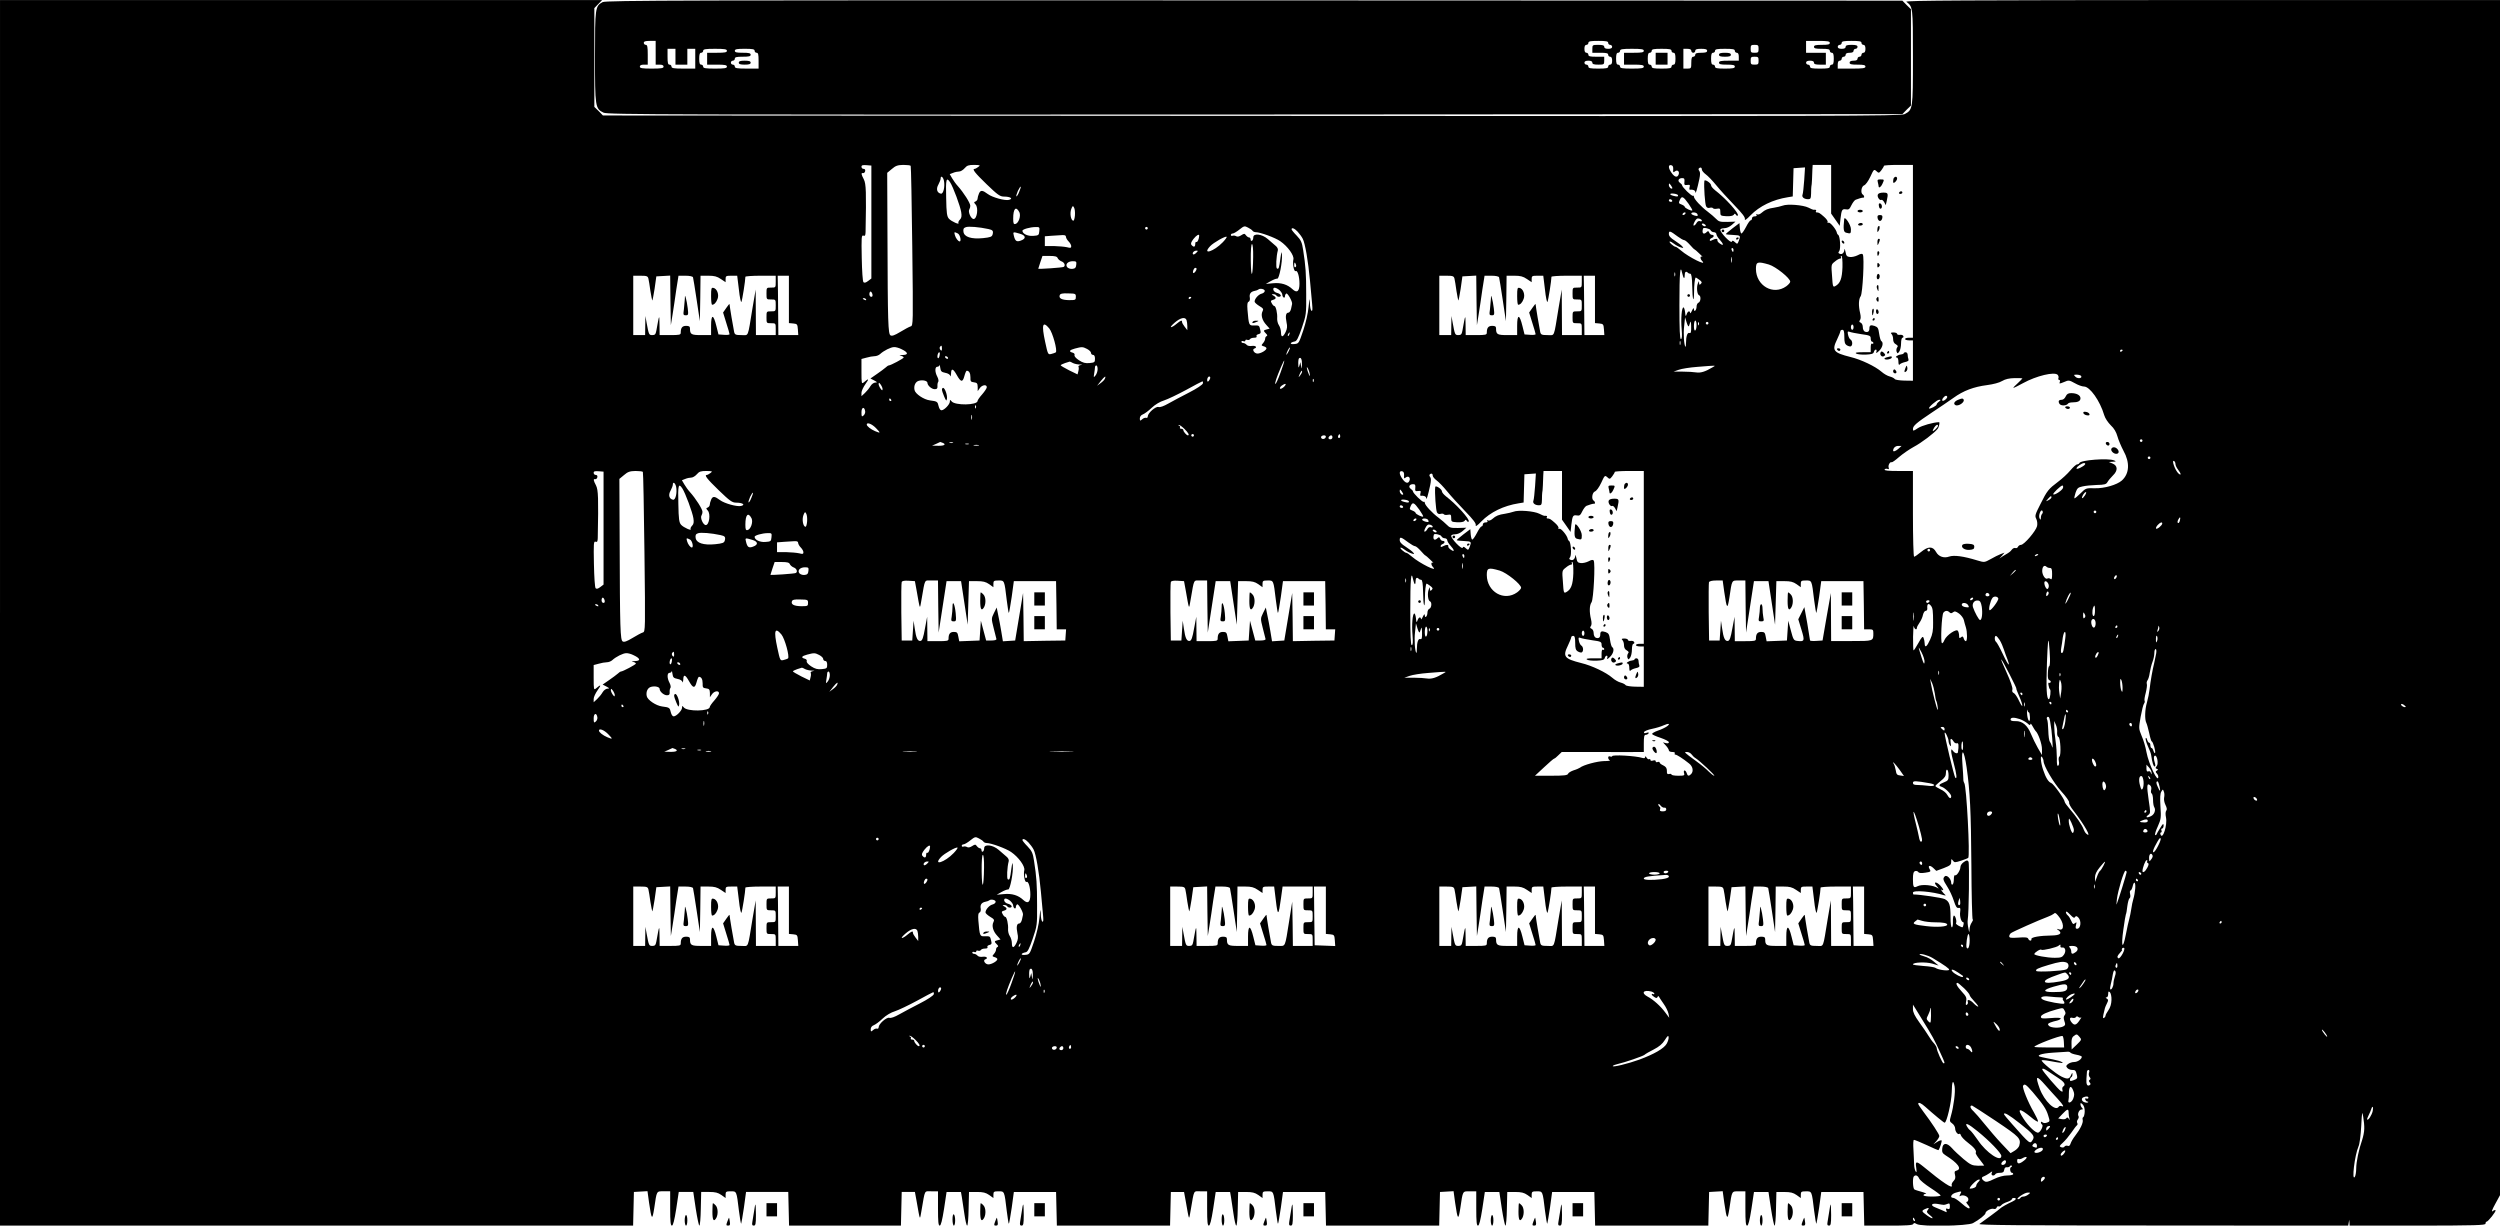 <?xml version="1.0" standalone="no"?>
<!DOCTYPE svg PUBLIC "-//W3C//DTD SVG 20010904//EN"
 "http://www.w3.org/TR/2001/REC-SVG-20010904/DTD/svg10.dtd">
<svg version="1.0" xmlns="http://www.w3.org/2000/svg"
 width="1895pt" height="929pt" viewBox="0 0 1895 929"
 preserveAspectRatio="xMidYMid meet">

<g transform="translate(0,929) scale(0.1,-0.1)"
fill="#000000" stroke="none">
<path d="M0 4645 l0 -4645 2400 0 2399 0 3 128 3 127 51 3 52 3 12 -88 c19
-130 24 -137 39 -42 20 136 16 129 72 129 l49 0 0 -130 c0 -101 3 -130 13
-130 9 0 19 39 33 128 l19 127 55 0 55 0 19 -128 c11 -70 23 -127 27 -127 5 0
10 57 11 127 l3 128 60 0 c47 0 67 -5 93 -23 l32 -23 0 25 c0 23 4 26 39 26
45 0 44 4 62 -147 7 -56 15 -101 17 -99 2 3 11 58 21 123 l16 118 160 0 160 0
3 -127 3 -128 424 0 424 0 3 128 3 127 50 0 50 0 12 -65 c29 -163 24 -154 39
-70 27 156 18 140 74 140 l50 0 0 -130 c0 -101 3 -130 13 -130 9 0 19 39 33
128 l19 127 55 0 54 0 7 -40 c4 -22 12 -79 19 -127 7 -49 16 -88 21 -88 5 0
10 57 11 128 l3 127 60 0 c47 0 67 -5 93 -23 l32 -23 0 25 c0 23 4 26 39 26
45 0 44 4 62 -148 7 -56 14 -100 16 -98 3 2 12 58 22 123 l16 118 160 0 160 0
3 -127 3 -128 429 0 429 0 3 128 3 127 50 0 50 0 12 -65 c29 -163 24 -154 39
-70 27 156 18 140 74 140 l50 0 0 -130 c0 -101 3 -130 13 -130 9 0 19 39 33
128 l19 127 55 0 54 0 7 -40 c4 -22 12 -79 19 -127 7 -49 16 -88 21 -88 5 0
10 57 11 128 l3 127 60 0 c47 0 67 -5 93 -23 l32 -23 0 25 c0 23 4 26 39 26
45 0 44 4 62 -148 7 -56 14 -100 16 -98 3 2 12 58 22 123 l16 118 160 0 160 0
3 -127 3 -128 429 0 429 0 3 128 3 127 51 3 52 3 12 -88 c19 -130 24 -137 39
-42 20 136 16 129 72 129 l49 0 0 -130 c0 -101 3 -130 13 -130 9 0 19 39 33
128 l19 127 55 0 55 0 19 -128 c11 -70 23 -127 27 -127 5 0 10 57 11 128 l3
127 60 0 c47 0 67 -5 93 -23 l32 -23 0 25 c0 23 4 26 39 26 45 0 44 4 62 -147
7 -56 15 -101 17 -99 2 3 11 58 21 123 l16 118 160 0 160 0 3 -127 3 -128 429
0 429 0 3 128 3 127 51 3 52 3 12 -88 c19 -130 24 -137 39 -42 20 136 16 129
72 129 l49 0 0 -130 c0 -101 3 -130 13 -130 9 0 19 39 33 128 l19 127 55 0 55
0 19 -127 c11 -71 23 -128 27 -128 5 0 10 57 11 128 l3 127 60 0 c47 0 67 -5
93 -23 l32 -23 0 25 c0 23 4 26 39 26 45 0 44 4 62 -147 7 -56 15 -101 17 -99
2 3 11 58 21 123 l16 118 160 0 160 0 3 -127 3 -128 183 0 c138 0 185 3 189
13 3 9 9 9 26 -1 35 -21 385 -15 426 7 48 26 95 64 95 76 0 16 45 39 63 32 9
-3 18 1 21 9 3 9 10 13 15 10 5 -3 14 1 21 9 6 8 27 19 46 25 19 6 34 16 34
21 0 5 7 9 15 9 24 0 17 -15 -12 -28 -32 -14 -86 -44 -93 -53 -6 -7 -132 -100
-156 -116 -15 -9 296 -12 1388 -12 l1407 -1 4 22 4 23 2 -23 1 -22 515 0 c445
1 515 3 515 15 0 8 4 15 8 15 12 0 75 80 68 87 -3 3 -13 0 -23 -8 -10 -8 -2
14 20 54 l37 68 0 4529 0 4530 -2257 0 c-1777 -1 -2255 -3 -2243 -13 50 -39
50 -38 50 -420 0 -397 0 -398 -64 -432 -28 -14 -453 -16 -4948 -13 l-4918 3
-32 33 -33 32 0 375 0 374 29 30 30 31 -2282 0 -2282 0 0 -4645z m6605 2962
l0 -428 -25 -19 c-17 -13 -28 -16 -35 -9 -6 6 -11 86 -13 184 -3 155 -2 174
12 169 13 -5 16 1 17 27 6 305 4 365 -13 399 -21 40 -22 51 -6 48 6 -2 14 5
16 15 2 10 -2 17 -12 17 -9 0 -16 7 -16 16 0 12 9 14 38 12 l37 -3 0 -428z
m298 426 c3 -5 8 -279 12 -609 7 -592 7 -602 -12 -608 -11 -3 -46 -22 -79 -42
-43 -26 -63 -33 -74 -26 -18 11 -21 91 -23 759 l-2 473 35 29 c29 25 44 30 87
31 28 0 54 -3 56 -7z m513 -8 c-11 -8 -23 -15 -28 -15 -22 0 1 -30 90 -116 84
-81 102 -94 132 -94 48 0 73 -16 38 -25 -30 -8 -127 19 -160 44 -40 30 -55 32
-67 5 -6 -14 -11 -32 -11 -40 0 -8 -7 -17 -15 -21 -14 -5 -14 -7 0 -23 23 -25
11 -110 -15 -110 -20 0 -45 56 -32 74 4 6 7 18 7 26 0 21 -51 101 -95 150 -14
15 -33 42 -43 59 l-18 31 26 10 c14 6 35 10 46 10 10 0 29 11 41 25 18 21 30
25 72 25 47 -1 49 -2 32 -15z m5267 -19 c-2 -23 0 -26 13 -15 19 15 37 -1 28
-24 -9 -25 -30 -21 -53 12 -26 36 -28 64 -3 59 12 -3 16 -12 15 -32z m1197
-151 l0 -184 33 -47 32 -46 6 55 c8 67 12 75 42 70 20 -4 27 2 41 32 10 20 24
38 32 41 8 2 22 7 32 11 9 3 20 5 25 5 11 -3 9 16 -3 23 -19 12 -11 63 10 70
11 4 31 31 47 65 26 57 28 59 46 43 18 -17 20 -16 38 7 10 14 19 28 19 33 0 4
50 7 110 7 l110 0 0 -655 0 -655 -30 0 c-16 0 -30 -4 -30 -10 0 -5 14 -10 30
-10 l30 0 0 -153 0 -153 -66 1 c-36 1 -69 6 -72 12 -4 6 -21 15 -37 19 -17 4
-45 20 -63 36 -47 41 -156 93 -236 112 -130 33 -142 49 -101 133 14 29 25 57
25 63 0 5 7 10 15 10 11 0 15 -13 15 -53 0 -42 4 -55 20 -65 12 -7 25 -10 30
-7 15 9 12 43 -4 52 -7 4 -15 21 -18 36 -5 23 -3 27 11 22 9 -4 49 -12 89 -18
66 -9 72 -12 72 -34 0 -12 5 -23 10 -23 6 0 10 -5 10 -11 0 -5 -4 -7 -10 -4
-6 4 -10 -8 -10 -29 l0 -36 -62 0 c-45 0 -59 -3 -48 -10 8 -6 41 -9 72 -8 45
2 58 6 62 20 2 10 9 18 15 18 6 0 7 -8 4 -17 -5 -13 1 -11 20 7 27 25 36 64
17 75 -5 3 -12 28 -16 55 -6 42 -10 50 -34 59 -31 10 -40 6 -40 -20 0 -22 -13
-31 -34 -23 -9 4 -16 18 -16 34 0 16 -7 30 -16 34 -12 5 -13 10 -6 19 7 8 8
26 2 52 -14 58 -12 108 4 130 15 22 29 295 16 316 -5 8 -17 6 -39 -6 -18 -9
-44 -15 -59 -13 -22 2 -28 9 -33 38 -4 19 -7 28 -8 20 -2 -26 -17 -41 -35 -34
-13 5 -14 9 -5 20 13 16 7 112 -7 123 -5 3 -10 11 -11 18 -5 25 -50 79 -62 75
-8 -3 -11 0 -8 5 4 6 -8 23 -26 39 -35 31 -41 34 -58 34 -5 0 -7 5 -4 10 5 9
1 11 -20 10 -3 0 -19 7 -37 16 -39 20 -160 30 -196 15 -15 -5 -43 -12 -63 -15
-49 -7 -70 -16 -96 -39 -12 -11 -27 -16 -34 -12 -8 5 -10 4 -5 -3 5 -8 0 -12
-13 -12 -12 0 -21 -7 -21 -15 0 -8 -4 -15 -10 -15 -5 0 -21 -22 -35 -50 -14
-27 -30 -50 -35 -50 -5 0 -10 18 -12 40 l-3 39 -53 -40 c-29 -23 -52 -42 -50
-44 2 -2 27 -5 56 -6 56 -3 57 -4 42 -45 -10 -25 -11 -26 -29 -10 -15 14 -20
14 -24 4 -7 -15 -87 68 -87 90 0 7 13 12 29 12 18 0 41 10 58 25 l28 25 -62
-2 c-55 -1 -65 2 -85 23 -13 13 -41 38 -63 54 -51 38 -104 96 -105 113 0 7 -4
11 -8 8 -9 -5 -82 66 -82 80 0 4 -7 12 -17 19 -20 15 -9 35 18 35 16 0 19 -6
17 -27 -3 -24 0 -28 21 -25 20 3 23 0 18 -17 -3 -11 -2 -20 2 -19 25 3 41 -5
42 -19 1 -20 14 25 30 100 7 33 7 52 0 61 -6 7 -8 16 -4 19 11 12 23 8 23 -8
0 -8 13 -24 29 -36 17 -12 52 -49 80 -83 27 -34 89 -101 136 -150 63 -65 85
-94 81 -108 -3 -12 14 -1 42 29 69 71 170 120 284 138 l37 6 3 107 3 107 44 3
43 3 -6 -95 c-4 -53 -9 -103 -13 -112 -7 -18 12 -34 43 -34 18 0 21 6 22 43 0
23 1 47 2 52 2 6 4 30 5 55 1 25 2 60 3 78 l2 32 70 0 70 0 0 -185z m-6725 66
c9 -44 -4 -103 -23 -99 -30 6 -38 36 -19 69 9 17 17 37 17 45 0 26 18 15 25
-15z m47 -13 c23 -35 77 -181 84 -226 5 -31 2 -45 -10 -57 -9 -9 -14 -21 -11
-25 11 -17 -53 11 -72 32 -15 17 -19 41 -21 159 -4 141 1 161 30 117z m5474
-46 c-9 -8 -26 10 -26 26 1 15 2 15 15 -2 8 -11 13 -21 11 -24z m-4951 -27
c-8 -21 -18 -36 -21 -33 -2 3 3 22 12 42 23 47 30 39 9 -9z m4995 -26 c0 -10
-7 -11 -37 -3 -34 9 -28 21 7 16 17 -2 30 -8 30 -13z m79 -63 c18 -26 31 -49
29 -51 -6 -7 -58 18 -58 28 0 4 -11 12 -24 17 -22 8 -23 11 -13 34 15 33 25
29 66 -28z m-124 24 c3 -5 -1 -10 -9 -10 -9 0 -16 5 -16 10 0 6 4 10 9 10 6 0
13 -4 16 -10z m-4527 -113 c-2 -23 -7 -41 -13 -40 -18 3 -27 56 -15 88 10 26
13 28 21 12 6 -9 9 -36 7 -60z m-421 24 c13 -28 -6 -84 -31 -89 -13 -3 -16 6
-16 41 0 77 21 98 47 48z m5048 -11 c-3 -5 -11 -10 -16 -10 -6 0 -7 5 -4 10 3
6 11 10 16 10 6 0 7 -4 4 -10z m90 -1 c4 -6 5 -12 3 -14 -7 -7 -48 7 -48 16 0
13 37 11 45 -2z m35 -51 c0 -6 -7 -8 -15 -4 -9 3 -19 -3 -25 -14 -6 -11 -15
-20 -21 -20 -5 0 -3 13 6 29 11 22 20 28 35 24 11 -3 20 -10 20 -15z m30 -39
c0 -4 -7 -6 -15 -3 -8 4 -15 10 -15 15 0 4 7 6 15 3 8 -4 15 -10 15 -15z
m-5438 -25 c33 -7 39 -14 32 -41 -5 -18 -16 -22 -72 -28 -90 -9 -144 9 -149
48 -3 21 1 29 18 35 20 8 102 1 171 -14z m2003 -14 c3 -5 14 -10 24 -10 33 0
146 -41 185 -68 57 -39 107 -109 100 -138 -8 -31 4 -96 17 -89 14 9 29 -40 29
-96 0 -58 -19 -73 -53 -41 -38 36 -87 51 -147 45 l-55 -5 37 21 c21 12 43 20
50 19 14 -3 40 130 35 182 -2 28 -4 23 -11 -25 -10 -77 -13 -88 -27 -80 -9 6
-5 92 7 137 3 10 -4 25 -17 35 -12 10 -39 33 -59 51 -45 39 -110 46 -110 13 0
-11 -4 -23 -10 -26 -5 -3 -10 1 -10 9 0 9 -5 16 -11 16 -7 0 -17 7 -24 16 -11
15 -14 15 -36 1 -15 -10 -29 -13 -38 -8 -8 5 -20 7 -28 4 -7 -3 -13 0 -13 6 0
6 6 11 14 11 7 0 30 13 51 30 35 28 39 29 65 15 16 -8 32 -19 35 -25z m-1617
-2 c-3 -31 -5 -33 -47 -36 -41 -3 -81 16 -81 39 0 11 56 27 98 28 32 1 33 -1
30 -31z m822 22 c0 -5 -4 -10 -10 -10 -5 0 -10 5 -10 10 0 6 5 10 10 10 6 0
10 -4 10 -10z m1136 -26 c13 -14 31 -38 39 -54 18 -35 41 -168 55 -320 6 -63
13 -141 16 -174 4 -41 3 -56 -5 -52 -6 4 -12 31 -12 59 -1 43 -3 38 -10 -30
-4 -47 -22 -123 -41 -180 -33 -97 -33 -98 -68 -101 -37 -4 -33 13 5 20 14 2
27 27 53 103 33 97 34 105 33 254 0 157 -4 213 -23 335 -9 60 -16 75 -49 110
-22 22 -39 44 -39 48 0 16 23 7 46 -18z m3130 11 c4 -8 15 -15 25 -15 10 0 19
-7 19 -14 0 -8 11 -27 25 -42 31 -34 33 -52 3 -31 -13 8 -22 20 -20 26 3 14
-14 14 -39 1 -13 -8 -19 -7 -19 0 0 6 7 13 15 16 19 8 20 24 1 24 -8 0 -17 8
-20 17 -5 12 -9 14 -18 5 -25 -25 -40 -11 -29 26 3 10 53 -1 57 -13z m-247
-49 c19 -14 40 -26 47 -26 7 0 26 -16 43 -35 17 -19 32 -35 35 -35 2 0 19 -14
37 -32 19 -17 28 -28 22 -24 -17 9 -17 -16 -1 -32 44 -44 -101 28 -160 79 -18
16 -37 29 -43 29 -5 0 -19 9 -31 20 -27 25 -9 26 23 1 13 -10 35 -22 49 -26
21 -7 23 -6 12 7 -6 8 -32 28 -57 44 -32 20 -45 35 -45 51 0 27 9 24 69 -21z
m-5458 24 c17 -10 28 -60 13 -60 -11 0 -30 25 -36 48 -7 25 -5 26 23 12z m471
-2 c45 -13 48 -37 5 -52 -31 -11 -42 -4 -52 37 -8 31 -7 31 47 15z m348 -23
c0 -8 9 -24 20 -35 11 -11 20 -27 20 -36 0 -14 -6 -15 -32 -8 -18 4 -63 8
-100 9 l-68 0 0 37 0 37 53 4 c28 2 64 4 80 5 18 1 27 -3 27 -13z m1010 8 c-1
-23 -13 -52 -21 -47 -5 3 -9 -4 -9 -15 0 -24 -12 -27 -28 -8 -8 9 -4 21 14 45
24 30 44 41 44 25z m179 -49 c-68 -71 -161 -100 -96 -30 25 27 117 79 125 71
3 -3 -10 -21 -29 -41z m230 -111 c-2 -154 -16 -178 -18 -30 -1 79 3 127 9 127
6 0 10 -38 9 -97z m3641 52 c0 -8 -2 -15 -4 -15 -2 0 -6 7 -10 15 -3 8 -1 15
4 15 6 0 10 -7 10 -15z m-4073 -22 c-9 -9 -19 -14 -23 -11 -10 10 6 28 24 28
15 0 15 -1 -1 -17z m-1050 -39 c3 -8 16 -20 29 -25 23 -8 32 -33 17 -42 -9 -6
-193 -18 -193 -14 0 2 7 24 16 50 l16 47 54 0 c41 0 56 -4 61 -16z m5110 -31
c-3 -10 -5 -2 -5 17 0 19 2 27 5 18 2 -10 2 -26 0 -35z m839 -37 c-3 -88 -17
-125 -55 -145 -17 -9 -19 -4 -24 77 -7 86 -7 87 21 109 15 13 33 23 40 23 7 0
10 5 7 10 -3 6 -2 10 3 10 6 0 9 -36 8 -84z m-5808 17 c-2 -22 -9 -29 -29 -31
-14 -2 -31 4 -39 12 -18 22 4 46 42 46 26 0 29 -3 26 -27z m1665 2 c4 -8 2
-17 -3 -20 -6 -4 -10 3 -10 14 0 25 6 27 13 6z m3585 0 c53 -16 162 -104 162
-130 0 -8 -14 -23 -30 -35 -99 -71 -229 4 -230 131 0 55 11 59 98 34z m-4338
-32 c0 -14 -19 -38 -25 -32 -8 8 5 39 16 39 5 0 9 -3 9 -7z m3694 -70 c3 -4 6
6 6 20 0 27 10 34 24 20 4 -5 13 -8 19 -8 8 0 13 -30 14 -93 1 -103 13 -140
14 -46 0 54 6 104 12 110 1 2 13 -6 27 -16 20 -15 23 -21 13 -31 -11 -11 -13
-9 -14 7 0 17 -1 16 -9 -4 -12 -28 -6 -85 9 -90 16 -5 13 -49 -4 -56 -8 -3
-15 -16 -15 -30 0 -28 -20 -47 -20 -19 -1 12 -5 8 -15 -12 -7 -16 -14 -24 -14
-17 -2 20 -18 14 -26 -10 -7 -20 -9 -18 -12 15 -2 20 -8 37 -12 37 -14 0 -21
-86 -14 -165 4 -53 3 -75 -6 -75 -8 0 -11 71 -11 258 0 243 6 315 21 242 4
-17 9 -34 13 -37z m-67 15 c-3 -7 -5 -2 -5 12 0 14 2 19 5 13 2 -7 2 -19 0
-25z m-7782 -20 c3 -13 10 -54 15 -93 6 -38 13 -71 14 -73 2 -2 10 39 18 90
l13 93 53 3 52 3 2 -188 3 -188 13 80 c7 44 20 128 28 188 l17 107 52 0 c33 0
55 -5 58 -12 2 -7 15 -85 28 -173 l24 -160 3 173 2 172 59 0 c45 0 66 -5 95
-25 l36 -24 0 24 c0 23 4 25 44 25 l44 0 13 -106 c6 -58 15 -100 19 -92 6 11
30 162 30 190 0 4 52 8 115 8 l115 0 0 -45 c0 -45 0 -45 -35 -45 -35 0 -35 0
-35 -45 0 -45 0 -45 35 -45 35 0 35 0 35 -45 0 -45 0 -45 -35 -45 -35 0 -35 0
-35 -45 0 -45 0 -45 35 -45 35 0 35 0 35 -45 l0 -45 -75 0 -75 0 -1 173 -1
172 -24 -140 c-38 -231 -27 -205 -84 -205 -43 0 -50 3 -55 23 -7 31 -35 200
-35 211 0 5 -11 -7 -24 -27 l-25 -36 24 -78 c14 -43 25 -82 25 -86 0 -5 -19
-7 -42 -5 l-42 3 -16 64 c-22 91 -40 92 -40 2 l0 -71 -74 0 c-77 0 -86 5 -86
51 0 14 -7 19 -29 19 -29 0 -41 -14 -41 -51 0 -17 -8 -19 -80 -19 l-80 0 -1
78 c-1 82 -1 83 -24 -45 -5 -27 -11 -33 -30 -33 -26 0 -27 2 -44 95 l-9 50 -1
-72 -1 -73 -45 0 -45 0 0 225 0 225 55 0 c48 0 55 -3 60 -22z m1065 -157 l0
-180 33 -3 c30 -3 32 -6 35 -45 l3 -43 -75 0 -76 0 -1 108 c0 59 -1 160 -2
225 l-2 117 43 0 42 0 0 -179z m5045 157 c3 -13 10 -54 15 -93 6 -38 13 -71
14 -73 2 -2 10 39 18 90 l13 93 53 3 52 3 2 -188 3 -188 13 80 c7 44 20 128
28 188 l17 107 52 0 c33 0 55 -5 58 -12 2 -7 15 -85 28 -173 l24 -160 3 173 2
172 59 0 c45 0 66 -5 95 -25 l36 -24 0 24 c0 23 4 25 44 25 l44 0 13 -106 c6
-58 15 -100 19 -92 6 11 30 162 30 190 0 4 52 8 115 8 l115 0 0 -45 c0 -45 0
-45 -35 -45 -35 0 -35 0 -35 -45 0 -45 0 -45 35 -45 35 0 35 0 35 -45 0 -45 0
-45 -35 -45 -35 0 -35 0 -35 -45 0 -45 0 -45 35 -45 35 0 35 0 35 -45 l0 -45
-75 0 -75 0 -1 173 -1 172 -24 -140 c-38 -231 -27 -205 -84 -205 -43 0 -50 3
-55 23 -7 31 -35 200 -35 211 0 5 -11 -7 -24 -27 l-25 -36 24 -78 c14 -43 25
-82 25 -86 0 -5 -19 -7 -42 -5 l-42 3 -16 64 c-22 91 -40 92 -40 2 l0 -71 -74
0 c-77 0 -86 5 -86 51 0 14 -7 19 -29 19 -29 0 -41 -14 -41 -51 0 -17 -8 -19
-80 -19 l-80 0 -1 78 c-1 82 -1 83 -24 -45 -5 -27 -11 -33 -30 -33 -26 0 -27
2 -44 95 l-9 50 -1 -72 -1 -73 -45 0 -45 0 0 225 0 225 55 0 c48 0 55 -3 60
-22z m1065 -157 l0 -180 33 -3 c30 -3 32 -6 35 -45 l3 -43 -75 0 -76 0 -1 108
c0 59 -1 160 -2 225 l-2 117 43 0 42 0 0 -179z m-2392 70 c12 -11 22 -26 22
-35 0 -8 5 -18 10 -21 6 -3 10 1 10 9 0 8 4 17 10 21 10 6 49 -63 44 -80 -1
-5 -5 -22 -8 -37 -4 -16 -13 -28 -20 -28 -19 0 -24 -26 -14 -74 7 -29 5 -48
-7 -73 -20 -41 -35 -43 -35 -3 0 17 -7 42 -16 55 -9 13 -14 37 -13 52 3 36
-10 93 -21 93 -5 0 -14 9 -20 21 -10 17 -8 21 9 26 26 7 27 19 4 32 -17 10
-17 10 -1 11 9 0 20 -4 23 -10 9 -14 37 -12 33 2 -3 7 -15 15 -29 18 -13 3
-25 14 -27 23 -4 22 17 21 46 -2z m-111 -6 c0 -9 -11 -18 -24 -21 -24 -6 -53
-39 -53 -60 0 -7 16 -21 35 -33 31 -18 34 -24 25 -41 -14 -27 -3 -69 29 -103
l25 -28 -22 -6 c-26 -6 -27 -10 -6 -31 11 -10 13 -17 5 -20 -6 -2 -11 -11 -11
-20 0 -8 -7 -23 -16 -33 -14 -16 -14 -18 5 -24 12 -3 21 -10 21 -15 0 -15 -43
-40 -68 -40 -24 0 -44 31 -24 38 25 8 11 24 -18 20 -18 -3 -35 1 -41 9 -6 7
-18 13 -25 13 -8 0 -14 4 -14 10 0 5 7 7 15 4 8 -4 15 -1 15 5 0 6 6 8 14 5 8
-3 17 -1 21 5 3 6 17 11 31 11 15 0 23 4 19 11 -4 6 2 13 14 16 17 4 20 10 14
32 -8 35 -8 35 -48 34 -38 -1 -39 0 -49 119 -3 41 -1 58 9 61 7 3 11 16 9 29
-6 30 6 47 36 53 12 2 25 7 28 10 12 12 49 4 49 -10z m-2974 -25 c3 -13 0 -20
-9 -20 -8 0 -14 9 -14 20 0 11 4 20 9 20 5 0 11 -9 14 -20z m1542 -20 c0 -24
-3 -25 -52 -25 -56 1 -79 14 -70 38 4 11 21 15 64 13 55 -1 58 -2 58 -26z
m875 -4 c0 -3 -4 -8 -10 -11 -5 -3 -10 -1 -10 4 0 6 5 11 10 11 6 0 10 -2 10
-4z m-2465 -16 c3 -6 -1 -7 -9 -4 -18 7 -21 14 -7 14 6 0 13 -4 16 -10z m2429
-156 c3 -9 6 -29 6 -46 l0 -31 -20 26 c-11 14 -20 30 -20 36 0 17 -9 13 -42
-14 -16 -14 -35 -25 -41 -25 -7 1 6 16 28 35 43 37 79 45 89 19z m3809 -44 c3
8 8 22 10 30 3 8 6 -8 6 -37 1 -40 -2 -51 -13 -47 -15 6 -26 -24 -26 -75 0
-19 -2 -32 -4 -30 -11 11 -17 98 -10 158 l7 66 12 -40 c8 -25 14 -34 18 -25z
m57 6 c0 -19 -4 -38 -10 -41 -6 -4 -10 10 -10 34 0 23 5 41 10 41 6 0 10 -15
10 -34z m17 2 c-3 -8 -6 -5 -6 6 -1 11 2 17 5 13 3 -3 4 -12 1 -19z m73 12 c0
-5 -4 -10 -10 -10 -5 0 -10 5 -10 10 0 6 5 10 10 10 6 0 10 -4 10 -10z m-4997
-39 c26 -31 64 -169 50 -182 -5 -3 -20 -9 -34 -12 -25 -6 -26 -5 -47 93 -28
130 -19 160 31 101z m6097 9 c0 -11 -4 -20 -10 -20 -5 0 -10 9 -10 20 0 11 5
20 10 20 6 0 10 -9 10 -20z m-4277 -55 c-3 -9 -8 -14 -10 -11 -3 3 -2 9 2 15
9 16 15 13 8 -4z m2964 -77 c-3 -7 -5 -2 -5 12 0 14 2 19 5 13 2 -7 2 -19 0
-25z m-5597 -30 c0 -16 -3 -19 -11 -11 -6 6 -8 16 -5 22 11 17 16 13 16 -11z
m-306 -5 c51 -24 54 -43 8 -44 -23 -1 -29 -3 -14 -6 12 -2 22 -8 22 -13 0 -7
-99 -60 -113 -60 -4 0 -15 -7 -24 -16 -10 -9 -40 -31 -66 -49 l-49 -34 29 -15
c24 -13 25 -15 8 -16 -12 0 -28 -12 -37 -27 -9 -16 -28 -39 -42 -52 l-26 -24
0 25 c0 14 14 44 31 68 29 40 25 45 -13 12 -17 -14 -18 -10 -18 81 l0 96 38
10 c20 6 48 11 61 11 14 0 32 7 42 16 28 26 82 53 106 53 12 1 38 -6 57 -16z
m1406 2 c17 -9 30 -22 30 -30 0 -8 7 -15 15 -15 10 0 15 -10 15 -29 0 -27 -3
-29 -41 -33 -32 -3 -51 2 -80 21 -24 16 -37 31 -34 39 3 8 -3 16 -15 19 -31 8
-24 20 18 31 53 14 59 14 92 -3z m1526 -22 c-8 -15 -15 -25 -16 -21 0 12 23
58 27 54 3 -2 -2 -17 -11 -33z m6324 13 c0 -3 -4 -8 -10 -11 -5 -3 -10 -1 -10
4 0 6 5 11 10 11 6 0 10 -2 10 -4z m-8968 -41 c-2 -14 -8 -23 -12 -20 -10 6
-1 45 10 45 4 0 5 -11 2 -25z m63 -15 c3 -5 2 -10 -4 -10 -5 0 -13 5 -16 10
-3 6 -2 10 4 10 5 0 13 -4 16 -10z m2684 -53 c-2 -36 -3 -37 -7 -12 l-5 30 -7
-25 c-7 -22 -8 -21 -9 11 -1 20 2 39 5 42 14 14 24 -6 23 -46z m-162 -60 c-17
-48 -35 -87 -39 -87 -8 0 8 49 42 128 34 80 33 57 -3 -41z m-1574 71 c12 -6
36 -11 52 -11 21 0 24 -1 7 -4 -12 -2 -20 -8 -17 -13 3 -5 3 -20 -1 -34 l-6
-24 -64 31 c-35 18 -64 35 -64 38 0 3 15 11 33 17 17 5 33 10 35 11 2 1 13 -4
25 -11z m-968 -74 c19 -3 36 -13 38 -23 3 -9 5 -1 6 17 1 43 15 40 43 -10 31
-56 45 -58 58 -9 6 23 14 41 18 41 18 -1 28 -18 28 -50 -1 -31 2 -35 27 -38
23 -3 27 -8 28 -35 l0 -32 16 23 c17 25 53 30 53 7 0 -8 -16 -32 -35 -54 -19
-21 -35 -44 -35 -50 0 -33 -172 -36 -197 -3 -12 14 -13 14 -13 -2 0 -21 -43
-66 -64 -66 -8 0 -17 13 -21 30 -8 36 -11 38 -66 45 -47 6 -112 50 -117 79 -7
34 8 64 34 70 30 8 64 -1 64 -16 0 -20 32 -48 55 -48 17 0 22 5 21 23 -1 12 1
27 6 33 4 5 1 23 -7 38 -20 37 -19 76 0 76 8 0 16 6 17 13 0 6 3 -2 5 -20 4
-28 9 -33 38 -39z m1155 28 c0 -16 -7 -37 -16 -48 -15 -18 -15 -17 -10 15 3
18 6 40 6 47 0 8 5 14 10 14 6 0 10 -13 10 -28z m4660 13 c-55 -33 -90 -43
-122 -38 -18 3 -64 6 -103 6 l-70 0 40 14 c22 8 85 18 140 22 154 12 144 13
115 -4z m-3054 -40 c9 -39 0 -30 -15 15 -6 19 -7 30 -2 25 5 -6 13 -23 17 -40z
m-56 7 c0 -5 -7 -17 -15 -28 -14 -18 -14 -17 -4 9 12 27 19 34 19 19z m5727
-23 c6 -6 9 -18 6 -25 -3 -8 0 -14 6 -14 6 0 8 -7 4 -16 -5 -14 -2 -14 32 0
36 16 39 15 83 -9 24 -14 55 -25 69 -25 44 0 121 -108 153 -217 7 -24 29 -56
50 -77 25 -23 41 -51 50 -83 7 -26 28 -76 46 -110 50 -90 45 -173 -12 -225
-37 -33 -133 -61 -205 -59 -67 2 -69 1 -109 -39 -23 -23 -44 -40 -46 -37 -2 2
2 21 9 43 12 34 19 40 53 47 21 5 70 10 108 11 57 1 71 5 80 21 6 11 25 34 42
51 39 37 37 75 -4 91 l-27 11 30 2 c26 1 27 3 10 10 -43 19 -256 3 -263 -20
-2 -5 -10 -10 -17 -10 -8 0 -31 -21 -52 -46 -21 -25 -63 -64 -93 -86 -72 -54
-83 -67 -134 -170 -40 -78 -43 -89 -31 -111 7 -15 10 -37 6 -55 -8 -36 -98
-142 -122 -142 -9 0 -19 -7 -23 -15 -3 -8 -12 -12 -20 -9 -7 3 -20 -3 -27 -13
-8 -11 -21 -22 -29 -26 -8 -4 -26 -15 -40 -24 l-25 -17 20 22 19 23 -29 -11
c-16 -6 -50 -23 -76 -38 -47 -26 -48 -26 -101 -10 -104 32 -177 42 -214 29
-39 -14 -79 0 -98 34 -25 46 -60 46 -116 0 -23 -19 -46 -35 -51 -35 -5 0 -9
138 -9 325 l0 325 -111 0 c-75 0 -108 3 -104 11 4 6 14 8 22 5 11 -5 13 -2 9
10 -6 17 11 47 23 40 3 -2 29 16 56 40 28 24 77 58 110 76 59 31 158 106 182
137 11 14 18 51 11 51 -43 -1 -131 -26 -160 -45 -34 -23 -38 -24 -38 -7 0 24
25 46 145 126 55 36 128 86 162 110 76 55 154 84 255 97 46 6 93 18 114 31 25
15 54 21 95 22 32 1 59 -1 59 -2 0 -2 -17 -19 -37 -38 -21 -18 -35 -34 -31
-34 4 0 37 16 73 36 100 55 237 88 262 63z m178 -9 c11 -18 -26 -23 -43 -6
-15 15 -14 16 10 16 15 0 30 -5 33 -10z m-7400 -21 c-3 -8 -18 -23 -32 -33
l-27 -20 29 37 c29 36 41 42 30 16z m792 -10 c-6 -10 -13 -15 -15 -9 -6 17 7
42 18 35 6 -4 5 -13 -3 -26z m790 -11 c-3 -8 -6 -5 -6 6 -1 11 2 17 5 13 3 -3
4 -12 1 -19z m-839 -14 c-2 -10 -47 -40 -104 -69 -56 -29 -127 -66 -158 -84
-35 -20 -63 -30 -75 -26 -21 6 -81 -46 -81 -72 0 -8 -6 -13 -12 -10 -7 2 -21
-2 -30 -11 -16 -14 -18 -13 -18 7 0 13 9 25 23 30 13 5 43 27 67 50 26 25 64
47 94 56 28 9 103 45 166 79 63 35 119 64 123 65 5 1 7 -6 5 -15z m-2428 -43
c-1 -13 -4 -12 -15 3 -8 11 -15 27 -15 35 1 13 4 12 15 -3 8 -11 15 -27 15
-35z m3043 17 c-13 -12 -26 -18 -30 -14 -4 4 1 14 11 22 31 22 43 17 19 -8z
m5027 -77 c0 -13 -29 -35 -37 -28 -7 8 15 37 28 37 5 0 9 -4 9 -9z m-8005 -21
c3 -5 1 -10 -4 -10 -6 0 -11 5 -11 10 0 6 2 10 4 10 3 0 8 -4 11 -10z m7943
-14 c-10 -7 -18 -17 -18 -22 0 -10 -51 -36 -58 -30 -7 8 61 66 77 66 14 -1 14
-2 -1 -14z m-7301 -48 c-3 -8 -6 -5 -6 6 -1 11 2 17 5 13 3 -3 4 -12 1 -19z
m-839 -25 c2 -11 -4 -26 -13 -33 -13 -11 -15 -8 -15 25 0 39 22 46 28 8z m809
-60 c-3 -10 -5 -4 -5 12 0 17 2 24 5 18 2 -7 2 -21 0 -30z m-727 -68 c37 -38
36 -41 -7 -23 -33 14 -63 38 -63 50 0 20 39 5 70 -27z m2338 -6 c30 -29 40
-49 26 -49 -10 0 -34 28 -34 39 0 6 -7 11 -16 11 -8 0 -13 4 -10 9 4 5 0 12
-6 14 -7 3 -8 6 -2 6 5 1 25 -13 42 -30z m5712 23 c0 -5 -9 -17 -20 -27 -23
-21 -26 -14 -8 15 13 20 28 27 28 12z m-5640 -72 c0 -5 -4 -10 -10 -10 -5 0
-10 5 -10 10 0 6 5 10 10 10 6 0 10 -4 10 -10z m1106 -17 c-10 -10 -19 5 -10
18 6 11 8 11 12 0 2 -7 1 -15 -2 -18z m-106 8 c0 -14 -18 -23 -30 -16 -6 4 -8
11 -5 16 8 12 35 12 35 0z m50 -6 c0 -8 -7 -15 -15 -15 -16 0 -20 12 -8 23 11
12 23 8 23 -8z m6140 -25 c0 -5 -4 -10 -10 -10 -5 0 -10 5 -10 10 0 6 5 10 10
10 6 0 10 -4 10 -10z m-9096 -16 c31 -12 15 -24 -31 -23 l-48 1 30 13 c17 8
31 14 32 15 1 0 8 -3 17 -6z m79 -1 c-7 -2 -19 -2 -25 0 -7 3 -2 5 12 5 14 0
19 -2 13 -5z m120 -10 c-7 -2 -19 -2 -25 0 -7 3 -2 5 12 5 14 0 19 -2 13 -5z
m75 -10 c-10 -2 -26 -2 -35 0 -10 3 -2 5 17 5 19 0 27 -2 18 -5z m6974 -23
c-19 -18 -42 -27 -42 -16 0 20 17 36 38 36 l26 0 -22 -20z m1908 -70 c0 -5 -4
-10 -10 -10 -5 0 -10 5 -10 10 0 6 5 10 10 10 6 0 10 -4 10 -10z m190 -48 c0
-9 9 -28 20 -42 23 -30 26 -48 4 -30 -26 22 -57 109 -34 95 6 -3 10 -14 10
-23z m-685 -2 c-10 -16 -65 -42 -65 -31 0 13 40 41 58 41 7 0 10 -5 7 -10z
m-11230 -483 l0 -428 -25 -19 c-17 -13 -28 -16 -35 -9 -6 6 -11 86 -13 184 -3
155 -2 174 12 169 13 -5 16 1 17 27 6 305 4 365 -13 399 -21 40 -22 51 -6 48
6 -2 14 5 16 15 2 10 -2 17 -12 17 -9 0 -16 7 -16 16 0 12 9 14 38 12 l37 -3
0 -428z m298 426 c3 -5 8 -279 12 -609 7 -592 7 -602 -12 -608 -11 -3 -46 -22
-79 -42 -43 -26 -63 -33 -74 -26 -18 11 -21 91 -23 759 l-2 473 35 29 c29 25
44 30 87 31 28 0 54 -3 56 -7z m513 -8 c-11 -8 -23 -15 -28 -15 -22 0 1 -30
90 -116 84 -81 102 -94 132 -94 48 0 73 -16 38 -25 -30 -8 -127 19 -160 44
-40 30 -55 32 -67 5 -6 -14 -11 -32 -11 -40 0 -8 -7 -17 -15 -21 -14 -5 -14
-7 0 -23 23 -25 11 -110 -15 -110 -20 0 -45 56 -32 74 4 6 7 18 7 26 0 21 -51
101 -95 150 -14 15 -33 42 -43 59 l-18 31 26 10 c14 6 35 10 46 10 10 0 29 11
41 25 18 21 30 25 72 25 47 -1 49 -2 32 -15z m5257 -19 c-2 -23 0 -26 13 -15
19 15 37 -1 28 -24 -9 -25 -30 -21 -53 12 -26 36 -28 64 -3 59 12 -3 16 -12
15 -32z m1197 -151 l0 -184 33 -47 32 -46 6 55 c8 67 12 75 42 70 20 -4 27 2
41 32 10 20 24 38 32 41 8 2 22 7 32 11 9 3 20 5 25 5 11 -3 9 16 -3 23 -19
12 -11 63 10 70 11 4 31 31 47 65 26 57 28 59 46 43 18 -17 20 -16 38 7 10 14
19 28 19 33 0 4 50 7 110 7 l110 0 0 -655 0 -655 -30 0 c-16 0 -30 -4 -30 -10
0 -5 14 -10 30 -10 l30 0 0 -153 0 -153 -66 1 c-36 1 -69 6 -72 12 -4 6 -21
15 -37 19 -17 4 -45 20 -63 36 -47 41 -156 93 -236 112 -130 33 -142 49 -101
133 14 29 25 57 25 63 0 5 7 10 15 10 11 0 15 -13 15 -53 0 -42 4 -55 20 -65
12 -7 25 -10 30 -7 15 9 12 43 -4 52 -7 4 -15 21 -18 36 -5 23 -3 27 11 22 9
-4 49 -12 89 -18 66 -9 72 -12 72 -34 0 -12 5 -23 10 -23 6 0 10 -5 10 -11 0
-5 -4 -7 -10 -4 -6 4 -10 -8 -10 -29 l0 -36 -62 0 c-45 0 -59 -3 -48 -10 8 -6
41 -9 72 -8 45 2 58 6 62 20 2 10 9 18 15 18 6 0 7 -8 4 -17 -5 -13 1 -11 20
7 27 25 36 64 17 75 -5 3 -12 28 -16 55 -6 42 -10 50 -34 59 -31 10 -40 6 -40
-20 0 -22 -13 -31 -34 -23 -9 4 -16 18 -16 34 0 16 -7 30 -16 34 -12 5 -13 10
-6 19 7 8 8 26 2 52 -14 58 -12 108 4 130 15 22 29 295 16 316 -5 8 -17 6 -39
-6 -18 -9 -44 -15 -59 -13 -22 2 -28 9 -33 38 -4 19 -7 28 -8 20 -2 -26 -17
-41 -35 -34 -13 5 -14 9 -5 20 13 16 7 112 -7 123 -5 3 -10 11 -11 18 -5 25
-50 79 -62 75 -8 -3 -11 0 -8 5 4 6 -8 23 -26 39 -35 31 -41 34 -58 34 -5 0
-7 5 -4 10 5 9 1 11 -20 10 -3 0 -19 7 -37 16 -39 20 -160 30 -196 15 -15 -5
-43 -12 -63 -15 -49 -7 -70 -16 -96 -39 -12 -11 -27 -16 -34 -12 -8 5 -10 4
-5 -3 5 -8 0 -12 -13 -12 -12 0 -21 -7 -21 -15 0 -8 -4 -15 -10 -15 -5 0 -21
-22 -35 -50 -14 -27 -30 -50 -35 -50 -5 0 -10 18 -12 40 l-3 39 -53 -40 c-29
-23 -52 -42 -50 -44 2 -2 27 -5 56 -6 56 -3 57 -4 42 -45 -10 -25 -11 -26 -29
-10 -15 14 -20 14 -24 4 -7 -15 -87 68 -87 90 0 7 13 12 29 12 18 0 41 10 58
25 l28 25 -62 -2 c-55 -1 -65 2 -85 23 -13 13 -41 38 -63 54 -51 38 -104 96
-105 113 0 7 -4 11 -8 8 -9 -5 -82 66 -82 80 0 4 -7 12 -17 19 -20 15 -9 35
18 35 16 0 19 -6 17 -27 -3 -24 0 -28 21 -25 20 3 23 0 18 -17 -3 -11 -2 -20
2 -19 25 3 41 -5 42 -19 1 -20 14 25 30 100 7 33 7 52 0 61 -6 7 -8 16 -4 19
11 12 23 8 23 -8 0 -8 13 -24 29 -36 17 -12 52 -49 80 -83 27 -34 89 -101 136
-150 63 -65 85 -94 81 -108 -3 -12 14 -1 42 29 69 71 170 120 284 138 l37 6 3
107 3 107 44 3 43 3 -6 -95 c-4 -53 -9 -103 -13 -112 -7 -18 12 -34 43 -34 18
0 21 6 22 43 0 23 1 47 2 52 2 6 4 30 5 55 1 25 2 60 3 78 l2 32 70 0 70 0 0
-185z m-6715 66 c9 -44 -4 -103 -23 -99 -30 6 -38 36 -19 69 9 17 17 37 17 45
0 26 18 15 25 -15z m47 -13 c23 -35 77 -181 84 -226 5 -31 2 -45 -10 -57 -9
-9 -14 -21 -11 -25 11 -17 -53 11 -72 32 -15 17 -19 41 -21 159 -4 141 1 161
30 117z m10466 5 c-3 -18 -65 -59 -74 -50 -7 6 56 66 69 67 5 0 7 -8 5 -17z
m-5002 -51 c-9 -8 -26 10 -26 26 1 15 2 15 15 -2 8 -11 13 -21 11 -24z m-4941
-27 c-8 -21 -18 -36 -21 -33 -2 3 3 22 12 42 23 47 30 39 9 -9z m10109 20 c-9
-14 -19 -24 -21 -21 -7 7 16 46 28 46 5 0 2 -11 -7 -25z m-254 -15 c0 -5 -10
-15 -22 -21 -23 -12 -23 -12 -4 10 21 23 26 26 26 11z m-4870 -31 c0 -10 -7
-11 -37 -3 -34 9 -28 21 7 16 17 -2 30 -8 30 -13z m79 -63 c18 -26 31 -49 29
-51 -6 -7 -58 18 -58 28 0 4 -11 12 -24 17 -22 8 -23 11 -13 34 15 33 25 29
66 -28z m-124 24 c3 -5 -1 -10 -9 -10 -9 0 -16 5 -16 10 0 6 4 10 9 10 6 0 13
-4 16 -10z m4845 -54 c-6 -6 -10 -19 -10 -30 -1 -18 -2 -19 -10 -5 -11 20 10
75 22 56 4 -7 3 -16 -2 -21z m410 14 c0 -5 -4 -10 -10 -10 -5 0 -10 5 -10 10
0 6 5 10 10 10 6 0 10 -4 10 -10z m-9772 -73 c-2 -23 -7 -41 -13 -40 -18 3
-27 56 -15 88 10 26 13 28 21 12 6 -9 9 -36 7 -60z m-421 24 c13 -28 -6 -84
-31 -89 -13 -3 -16 6 -16 41 0 77 21 98 47 48z m10826 -19 c-3 -12 -9 -19 -14
-16 -5 3 -4 14 2 25 13 26 20 21 12 -9z m-5788 8 c-3 -5 -11 -10 -16 -10 -6 0
-7 5 -4 10 3 6 11 10 16 10 6 0 7 -4 4 -10z m90 -1 c4 -6 5 -12 3 -14 -7 -7
-48 7 -48 16 0 13 37 11 45 -2z m5565 -27 c0 -14 -39 -46 -47 -39 -3 4 2 16
12 27 19 21 35 26 35 12z m-5530 -24 c0 -6 -7 -8 -15 -4 -9 3 -19 -3 -25 -14
-6 -11 -15 -20 -21 -20 -5 0 -3 13 6 29 11 22 20 28 35 24 11 -3 20 -10 20
-15z m30 -39 c0 -4 -7 -6 -15 -3 -8 4 -15 10 -15 15 0 4 7 6 15 3 8 -4 15 -10
15 -15z m-5428 -25 c33 -7 39 -14 32 -41 -5 -18 -16 -22 -72 -28 -90 -9 -144
9 -149 48 -3 21 1 29 18 35 20 8 102 1 171 -14z m386 -16 c-3 -31 -5 -33 -47
-36 -41 -3 -81 16 -81 39 0 11 56 27 98 28 32 1 33 -1 30 -31z m5078 7 c4 -8
15 -15 25 -15 10 0 19 -7 19 -14 0 -8 11 -27 25 -42 31 -34 33 -52 3 -31 -13
8 -22 20 -20 26 3 14 -14 14 -39 1 -13 -8 -19 -7 -19 0 0 6 7 13 15 16 19 8
20 24 1 24 -8 0 -17 8 -20 17 -5 12 -9 14 -18 5 -25 -25 -40 -11 -29 26 3 10
53 -1 57 -13z m-247 -49 c19 -14 40 -26 47 -26 7 0 26 -16 43 -35 17 -19 32
-35 35 -35 2 0 19 -14 37 -32 19 -17 28 -28 22 -24 -17 9 -17 -16 -1 -32 44
-44 -101 28 -160 79 -18 16 -37 29 -43 29 -5 0 -19 9 -31 20 -27 25 -9 26 23
1 13 -10 35 -22 49 -26 21 -7 23 -6 12 7 -6 8 -32 28 -57 44 -32 20 -45 35
-45 51 0 27 9 24 69 -21z m-5448 24 c17 -10 28 -60 13 -60 -11 0 -30 25 -36
48 -7 25 -5 26 23 12z m471 -2 c45 -13 48 -37 5 -52 -31 -11 -42 -4 -52 37 -8
31 -7 31 47 15z m348 -23 c0 -8 9 -24 20 -35 11 -11 20 -27 20 -36 0 -14 -6
-15 -32 -8 -18 4 -63 8 -100 9 l-68 0 0 37 0 37 53 4 c28 2 64 4 80 5 18 1 27
-3 27 -13z m8580 -55 c0 -5 -4 -10 -10 -10 -5 0 -10 5 -10 10 0 6 5 10 10 10
6 0 10 -4 10 -10z m-3530 -45 c0 -8 -2 -15 -4 -15 -2 0 -6 7 -10 15 -3 8 -1
15 4 15 6 0 10 -7 10 -15z m4350 11 c0 -2 -7 -7 -16 -10 -8 -3 -12 -2 -9 4 6
10 25 14 25 6z m-9463 -72 c3 -8 16 -20 29 -25 23 -8 32 -33 17 -42 -9 -6
-193 -18 -193 -14 0 2 7 24 16 50 l16 47 54 0 c41 0 56 -4 61 -16z m5100 -31
c-3 -10 -5 -2 -5 17 0 19 2 27 5 18 2 -10 2 -26 0 -35z m839 -37 c-3 -88 -17
-125 -55 -145 -17 -9 -19 -4 -24 77 -7 86 -7 87 21 109 15 13 33 23 40 23 7 0
10 5 7 10 -3 6 -2 10 3 10 6 0 9 -36 8 -84z m3588 47 c4 -4 15 -8 24 -8 14 0
17 -10 17 -47 0 -35 -3 -44 -12 -36 -7 5 -17 7 -23 3 -15 -10 -39 24 -40 56 0
35 16 50 34 32z m-9386 -30 c-2 -22 -9 -29 -29 -31 -14 -2 -31 4 -39 12 -18
22 4 46 42 46 26 0 29 -3 26 -27z m5240 2 c53 -16 162 -104 162 -130 0 -8 -14
-23 -30 -35 -99 -71 -229 4 -230 131 0 55 11 59 98 34z m3912 2 c0 -2 -10 -12
-22 -23 l-23 -19 19 23 c18 21 26 27 26 19z m-4556 -104 c3 -4 6 6 6 20 0 27
10 34 24 20 4 -5 13 -8 19 -8 8 0 13 -30 14 -93 1 -103 13 -140 14 -46 0 54 6
104 12 110 1 2 13 -6 27 -16 20 -15 23 -21 13 -31 -11 -11 -13 -9 -14 7 0 17
-1 16 -9 -4 -12 -28 -6 -85 9 -90 16 -5 13 -49 -4 -56 -8 -3 -15 -16 -15 -30
0 -28 -20 -47 -20 -19 -1 12 -5 8 -15 -12 -7 -16 -14 -24 -14 -17 -2 20 -18
14 -26 -10 -7 -20 -9 -18 -12 15 -2 20 -8 37 -12 37 -14 0 -21 -86 -14 -165 4
-53 3 -75 -6 -75 -8 0 -11 71 -11 258 0 243 6 315 21 242 4 -17 9 -34 13 -37z
m5320 52 c-4 -8 -10 -15 -15 -15 -4 0 -6 7 -3 15 4 8 10 15 15 15 4 0 6 -7 3
-15z m-5387 -37 c-3 -7 -5 -2 -5 12 0 14 2 19 5 13 2 -7 2 -19 0 -25z m-3710
-58 c29 -163 24 -154 39 -70 27 156 19 140 74 140 l50 0 2 -197 3 -198 30 195
30 195 55 0 55 0 25 -165 25 -165 5 165 5 165 60 0 c47 0 67 -5 93 -23 l32
-23 0 25 c0 23 4 26 39 26 45 0 44 4 62 -148 7 -56 14 -100 16 -98 3 2 12 58
22 123 l16 118 160 0 160 0 3 -182 2 -183 36 0 35 0 -3 -42 -3 -43 -157 -2
-158 -3 -2 183 -3 182 -30 -180 -30 -180 -47 -3 -46 -3 -12 73 c-7 40 -17 98
-24 128 l-11 55 -21 -42 c-20 -42 -20 -42 -2 -114 10 -39 20 -76 21 -83 1 -7
-14 -11 -38 -11 l-40 0 -20 75 -20 75 -5 -75 -5 -75 -77 -3 -77 -3 -7 36 c-5
30 -10 35 -34 35 -28 0 -40 -15 -40 -51 0 -17 -8 -19 -80 -19 l-80 0 -1 93 -1
92 -17 -90 c-12 -68 -20 -91 -33 -93 -22 -4 -34 21 -44 93 l-9 60 -5 -75 -5
-75 -40 0 -40 0 -3 215 c-1 118 0 220 3 228 3 9 20 12 52 10 l48 -3 12 -65z
m2040 0 c29 -163 24 -154 39 -70 27 156 19 140 74 140 l50 0 2 -197 3 -198 30
195 30 195 55 0 55 0 25 -165 25 -165 5 165 5 165 60 0 c47 0 67 -5 93 -23
l32 -23 0 25 c0 23 4 26 39 26 45 0 44 4 62 -148 7 -56 14 -100 16 -98 3 2 12
58 22 123 l16 118 160 0 160 0 3 -182 2 -183 36 0 35 0 -3 -42 -3 -43 -157 -2
-158 -3 -2 183 -3 182 -30 -180 -30 -180 -47 -3 -46 -3 -12 73 c-7 40 -17 98
-24 128 l-11 55 -21 -42 c-20 -42 -20 -42 -2 -114 10 -39 20 -76 21 -83 1 -7
-14 -11 -38 -11 l-40 0 -20 75 -20 75 -5 -75 -5 -75 -77 -3 -77 -3 -7 36 c-5
30 -10 35 -34 35 -28 0 -40 -15 -40 -51 0 -17 -8 -19 -80 -19 l-80 0 -1 93 -1
92 -17 -90 c-12 -68 -20 -91 -33 -93 -22 -4 -34 21 -44 93 l-9 60 -5 -75 -5
-75 -40 0 -40 0 -3 215 c-1 118 0 220 3 228 3 9 20 12 52 10 l48 -3 12 -65z
m4083 -17 c19 -130 24 -137 39 -42 20 136 16 129 72 129 l49 0 2 -197 3 -198
30 195 30 195 55 0 55 0 25 -165 25 -165 5 165 5 165 60 0 c47 0 67 -5 93 -23
l32 -23 0 25 c0 23 4 26 39 26 45 0 44 4 62 -147 7 -56 15 -101 17 -99 2 3 11
58 21 123 l16 118 160 0 160 0 3 -182 2 -183 35 0 c32 0 35 -3 35 -29 0 -61 2
-60 -166 -60 l-154 0 -1 182 -1 182 -32 -180 -31 -180 -47 -3 c-27 -2 -48 0
-48 4 0 4 -10 63 -21 130 l-22 122 -23 -46 -23 -46 24 -79 c26 -85 24 -92 -32
-85 -26 3 -30 9 -48 78 l-20 75 -5 -75 -5 -75 -77 -3 -77 -3 -7 36 c-5 30 -10
35 -34 35 -28 0 -40 -15 -40 -51 0 -17 -8 -19 -80 -19 l-80 0 -1 93 -1 92 -17
-90 c-12 -68 -20 -91 -33 -93 -22 -4 -34 21 -44 93 l-9 60 -5 -75 -5 -75 -40
0 -40 0 -3 215 c-1 118 0 220 2 227 4 8 24 13 55 13 l49 0 12 -87z m2460 46
c0 -10 -4 -20 -9 -23 -10 -7 -29 35 -24 52 7 18 33 -5 33 -29z m-9 -72 c-8 -8
-11 -7 -11 4 0 20 13 34 18 19 3 -7 -1 -17 -7 -23z m-441 2 c0 -5 -7 -9 -15
-9 -15 0 -20 12 -9 23 8 8 24 -1 24 -14z m595 -35 c-14 -27 -23 -38 -19 -24 9
34 34 83 40 77 3 -2 -7 -26 -21 -53z m-528 10 c5 -14 -56 -96 -66 -89 -10 5 6
72 22 93 11 15 39 12 44 -4z m-10564 -14 c3 -13 0 -20 -9 -20 -8 0 -14 9 -14
20 0 11 4 20 9 20 5 0 11 -9 14 -20z m10372 10 c-3 -5 -11 -10 -16 -10 -6 0
-7 5 -4 10 3 6 11 10 16 10 6 0 7 -4 4 -10z m-8830 -30 c0 -24 -3 -25 -52 -25
-56 1 -79 14 -70 38 4 11 21 15 64 13 55 -1 58 -2 58 -26z m8500 10 c-3 -5
-10 -10 -16 -10 -5 0 -9 5 -9 10 0 6 7 10 16 10 8 0 12 -4 9 -10z m397 -40 c7
-50 1 -100 -13 -100 -9 0 -41 59 -54 98 -8 29 11 54 39 50 16 -2 22 -13 28
-48z m-103 12 c9 -16 6 -18 -20 -14 -16 2 -29 10 -29 18 0 20 38 17 49 -4z
m-10384 -2 c3 -6 -1 -7 -9 -4 -18 7 -21 14 -7 14 6 0 13 -4 16 -10z m10102 -2
c13 -17 16 -36 16 -128 1 -58 -4 -87 -22 -127 -25 -56 -41 -68 -42 -30 0 12
-4 31 -8 41 -6 16 -13 10 -39 -37 -18 -32 -34 -57 -37 -57 -3 0 -4 46 -4 103
1 56 4 92 6 80 4 -23 23 -32 23 -12 0 6 9 24 20 39 11 16 23 42 26 59 4 17 13
31 21 31 8 0 13 8 12 18 -3 35 9 44 28 20z m1243 -38 c0 -22 -4 -40 -10 -40
-11 0 -13 39 -4 64 10 26 14 19 14 -24z m-1373 -67 c-2 -16 -4 -5 -4 22 0 28
2 40 4 28 2 -13 2 -35 0 -50z m271 55 c8 -8 15 -8 26 1 12 10 21 8 46 -10 17
-13 33 -35 36 -49 3 -14 10 -38 15 -54 12 -38 12 -106 0 -106 -5 0 -13 9 -16
21 -5 16 -10 18 -21 8 -11 -9 -14 -7 -14 12 0 13 -4 30 -9 37 -11 19 -86 -32
-102 -69 -6 -16 -15 -27 -19 -24 -12 7 -2 215 11 231 14 17 31 18 47 2z m1023
-41 c-8 -8 -11 -3 -11 19 1 25 2 27 11 11 8 -14 8 -22 0 -30z m84 -42 c0 -16
-5 -30 -12 -32 -14 -5 -28 40 -18 57 12 19 30 4 30 -25z m-5122 -65 c3 8 8 22
10 30 3 8 6 -8 6 -37 1 -40 -2 -51 -13 -47 -15 6 -26 -24 -26 -75 0 -19 -2
-32 -4 -30 -11 11 -17 98 -10 158 l7 66 12 -40 c8 -25 14 -34 18 -25z m5287
40 c0 -5 -5 -10 -11 -10 -5 0 -7 5 -4 10 3 6 8 10 11 10 2 0 4 -4 4 -10z m309
-34 c-9 -8 -10 -7 -5 7 3 10 7 24 7 30 1 7 3 4 6 -7 3 -10 -1 -23 -8 -30z
m-5539 0 c0 -19 -4 -38 -10 -41 -6 -4 -10 10 -10 34 0 23 5 41 10 41 6 0 10
-15 10 -34z m17 2 c-3 -8 -6 -5 -6 6 -1 11 2 17 5 13 3 -3 4 -12 1 -19z m73
12 c0 -5 -4 -10 -10 -10 -5 0 -10 5 -10 10 0 6 5 10 10 10 6 0 10 -4 10 -10z
m-4987 -39 c26 -31 64 -169 50 -182 -5 -3 -20 -9 -34 -12 -25 -6 -26 -5 -47
93 -28 130 -19 160 31 101z m6087 9 c0 -11 -4 -20 -10 -20 -5 0 -10 9 -10 20
0 11 5 20 10 20 6 0 10 -9 10 -20z m3645 -37 c-12 -95 -16 -113 -27 -113 -6 0
-8 14 -4 38 4 20 9 56 12 80 4 23 10 42 16 42 5 0 7 -20 3 -47z m398 12 c-3
-9 -8 -14 -10 -11 -3 3 -2 9 2 15 9 16 15 13 8 -4z m300 -26 c-8 -28 -12 -23
-11 12 1 17 4 25 8 18 4 -6 5 -20 3 -30z m-1195 -1 c11 -18 25 -51 32 -73 7
-22 19 -55 27 -74 7 -18 12 -36 9 -38 -3 -3 -23 33 -45 80 -22 47 -45 88 -51
92 -12 8 -13 45 -1 45 5 0 18 -15 29 -32z m381 -140 c1 -32 -2 -58 -6 -58 -5
0 -9 -23 -10 -50 -2 -37 1 -52 12 -56 8 -4 12 -10 9 -15 -3 -5 -9 -7 -13 -4
-5 2 -6 -7 -3 -20 2 -14 7 -27 11 -30 9 -5 1 -75 -9 -75 -17 0 -21 85 -14 280
6 156 10 191 15 145 4 -33 7 -86 8 -117z m-4842 60 c-3 -7 -5 -2 -5 12 0 14 2
19 5 13 2 -7 2 -19 0 -25z m3891 -87 c-2 -20 -7 -13 -22 34 -29 92 -29 93 -1
41 14 -27 25 -61 23 -75z m1756 67 c-3 -18 -10 -51 -15 -73 -13 -52 -28 -137
-35 -199 -3 -27 -12 -72 -20 -100 -16 -54 -18 -129 -5 -155 5 -9 14 -44 22
-78 7 -35 16 -63 19 -63 10 0 33 -81 25 -88 -3 -3 -8 4 -12 16 -3 12 -9 22
-14 22 -5 0 -9 9 -9 20 0 11 -4 20 -9 20 -5 0 -12 10 -16 23 -3 12 -8 17 -11
11 -2 -6 5 -33 17 -60 13 -27 24 -58 25 -69 8 -55 17 -85 26 -85 6 0 7 9 3 23
-11 34 -11 56 -1 59 17 5 29 -62 14 -79 -11 -13 -11 -17 1 -21 11 -4 11 -6 0
-13 -11 -6 -11 -11 -1 -21 6 -6 12 -18 12 -25 0 -57 -73 95 -90 187 -6 36 -22
90 -36 121 -23 56 -23 58 -8 145 9 49 20 94 26 101 5 7 7 16 4 21 -3 5 1 32 9
61 7 29 11 59 8 67 -3 8 0 20 5 27 6 7 14 33 17 57 4 25 13 62 21 83 8 20 14
51 14 67 0 17 4 30 10 30 5 0 7 -14 4 -32z m-11234 -10 c0 -16 -3 -19 -11 -11
-6 6 -8 16 -5 22 11 17 16 13 16 -11z m10789 -10 c-8 -14 -14 -18 -17 -10 -4
13 17 46 25 38 3 -2 -1 -15 -8 -28z m-11095 5 c51 -24 54 -43 8 -44 -23 -1
-29 -3 -14 -6 12 -2 22 -8 22 -13 0 -7 -99 -60 -113 -60 -4 0 -15 -7 -24 -16
-10 -9 -40 -31 -66 -49 l-49 -34 29 -15 c24 -13 25 -15 8 -16 -12 0 -28 -12
-37 -27 -9 -16 -28 -39 -42 -52 l-26 -24 0 25 c0 14 14 44 31 68 29 40 25 45
-13 12 -17 -14 -18 -10 -18 81 l0 96 38 10 c20 6 48 11 61 11 14 0 32 7 42 16
28 26 82 53 106 53 12 1 38 -6 57 -16z m1406 2 c17 -9 30 -22 30 -30 0 -8 7
-15 15 -15 10 0 15 -10 15 -29 0 -27 -3 -29 -41 -33 -32 -3 -51 2 -80 21 -24
16 -37 31 -34 39 3 8 -3 16 -15 19 -31 8 -24 20 18 31 53 14 59 14 92 -3z
m-1118 -50 c-2 -14 -8 -23 -12 -20 -10 6 -1 45 10 45 4 0 5 -11 2 -25z m10141
-97 c31 -60 54 -108 51 -108 -2 0 7 -25 21 -56 14 -31 25 -64 24 -73 0 -9 -11
8 -25 37 -13 29 -31 55 -40 59 -10 4 -14 13 -10 27 3 13 -14 63 -45 131 -62
135 -50 127 24 -17z m-10078 82 c3 -5 2 -10 -4 -10 -5 0 -13 5 -16 10 -3 6 -2
10 4 10 5 0 13 -4 16 -10z m948 -42 c12 -6 36 -11 52 -11 21 0 24 -1 7 -4 -12
-2 -20 -8 -17 -13 3 -5 3 -20 -1 -34 l-6 -24 -64 31 c-35 18 -64 35 -64 38 0
3 15 11 33 17 17 5 33 10 35 11 2 1 13 -4 25 -11z m-968 -74 c19 -3 36 -13 38
-23 3 -9 5 -1 6 17 1 43 15 40 43 -10 31 -56 45 -58 58 -9 6 23 14 41 18 41
18 -1 28 -18 28 -50 -1 -31 2 -35 27 -38 23 -3 27 -8 28 -35 l0 -32 16 23 c17
25 53 30 53 7 0 -8 -16 -32 -35 -54 -19 -21 -35 -44 -35 -50 0 -33 -172 -36
-197 -3 -12 14 -13 14 -13 -2 0 -21 -43 -66 -64 -66 -8 0 -17 13 -21 30 -8 36
-11 38 -66 45 -47 6 -112 50 -117 79 -7 34 8 64 34 70 30 8 64 -1 64 -16 0
-20 32 -48 55 -48 17 0 22 5 21 23 -1 12 1 27 6 33 4 5 1 23 -7 38 -20 37 -19
76 0 76 8 0 16 6 17 13 0 6 3 -2 5 -20 4 -28 9 -33 38 -39z m9562 34 c-3 -7
-5 -2 -5 12 0 14 2 19 5 13 2 -7 2 -19 0 -25z m-8407 -6 c0 -16 -7 -37 -16
-48 -15 -18 -15 -17 -10 15 3 18 6 40 6 47 0 8 5 14 10 14 6 0 10 -13 10 -28z
m4650 13 c-55 -33 -90 -43 -122 -38 -18 3 -64 6 -103 6 l-70 0 40 14 c22 8 85
18 140 22 154 12 144 13 115 -4z m4677 -17 c-3 -8 -6 -5 -6 6 -1 11 2 17 5 13
3 -3 4 -12 1 -19z m472 -93 c0 -31 -2 -36 -9 -20 -5 11 -9 38 -9 60 0 31 2 36
9 20 5 -11 9 -38 9 -60z m-1423 -42 c3 -26 8 -51 11 -56 7 -11 16 -73 10 -67
-7 6 -43 151 -51 200 l-6 35 15 -32 c8 -18 17 -54 21 -80z m958 12 l-8 -50 -6
43 c-4 23 -4 57 -2 75 5 31 5 31 14 7 5 -14 6 -47 2 -75z m-9279 54 c-3 -8
-18 -23 -32 -33 l-27 -20 29 37 c29 36 41 42 30 16z m-1685 -78 c-1 -13 -4
-12 -15 3 -8 11 -15 27 -15 35 1 13 4 12 15 -3 8 -11 15 -27 15 -35z m10670 9
c0 -5 -2 -10 -4 -10 -3 0 -8 5 -11 10 -3 6 -1 10 4 10 6 0 11 -4 11 -10z m17
-92 c-3 -7 -5 -2 -5 12 0 14 2 19 5 13 2 -7 2 -19 0 -25z m203 22 c0 -5 -2
-10 -4 -10 -3 0 -8 5 -11 10 -3 6 -1 10 4 10 6 0 11 -4 11 -10z m2685 -28 c-7
-8 -35 7 -35 18 0 6 7 6 20 -2 10 -7 17 -14 15 -16z m-13510 8 c3 -5 1 -10 -4
-10 -6 0 -11 5 -11 10 0 6 2 10 4 10 3 0 8 -4 11 -10z m10654 -50 c4 0 7 -16
8 -36 2 -52 -19 -27 -22 28 -1 24 -1 35 2 26 2 -10 8 -18 12 -18z m296 10 c3
-5 1 -10 -4 -10 -6 0 -11 5 -11 10 0 6 2 10 4 10 3 0 8 -4 11 -10z m-10308
-22 c-3 -8 -6 -5 -6 6 -1 11 2 17 5 13 3 -3 4 -12 1 -19z m-839 -25 c2 -11 -4
-26 -13 -33 -13 -11 -15 -8 -15 25 0 39 22 46 28 8z m11127 -32 c-4 -28 -12
-54 -17 -57 -7 -5 -9 2 -5 17 3 13 9 41 13 62 10 55 17 37 9 -22z m-105 -66
c10 -95 12 -158 3 -120 -3 11 -10 26 -15 33 -6 6 -11 45 -12 85 -1 39 -5 77
-9 83 -8 14 4 27 14 17 5 -5 13 -49 19 -98z m-239 84 c19 -7 44 -21 57 -32 16
-15 22 -17 22 -6 1 8 8 1 17 -16 9 -16 19 -32 22 -35 20 -16 50 -101 49 -139
l0 -44 -31 53 c-17 30 -40 77 -52 106 -27 67 -66 99 -117 98 -26 -1 -38 3 -38
12 0 17 26 18 71 3z m-9974 -46 c-3 -10 -5 -4 -5 12 0 17 2 24 5 18 2 -7 2
-21 0 -30z m10256 -56 c-1 -15 3 -30 10 -33 15 -5 22 -140 7 -149 -5 -3 -7
-19 -4 -34 4 -16 1 -32 -5 -35 -8 -5 -11 12 -10 56 0 35 -4 95 -10 133 -6 39
-10 88 -10 110 l0 40 13 -30 c7 -16 11 -43 9 -58z m-2958 47 c-11 -8 -41 -23
-68 -32 -26 -9 -46 -21 -44 -26 2 -5 31 -18 65 -29 34 -12 62 -26 62 -33 0 -8
-8 -10 -22 -7 l-23 6 23 -25 c12 -13 22 -30 22 -36 0 -7 12 -12 26 -12 14 0
23 -4 19 -10 -3 -5 -2 -10 4 -10 11 0 58 -30 104 -67 29 -22 36 -60 15 -81
-17 -17 -26 -15 -33 8 -3 11 -11 20 -16 20 -6 0 -7 -9 -4 -20 6 -18 2 -20 -44
-20 -28 0 -51 4 -51 9 0 5 -8 7 -18 4 -14 -3 -18 2 -17 24 0 20 -7 31 -27 41
-16 7 -28 17 -28 22 0 5 -7 7 -15 4 -8 -4 -15 -1 -15 6 0 7 -8 9 -20 5 -12 -4
-20 -2 -20 5 0 6 -4 9 -9 5 -6 -3 -14 3 -20 12 -6 11 -11 13 -11 5 0 -9 -7
-11 -21 -7 -51 16 -229 26 -229 13 0 -4 -7 -5 -15 -2 -9 4 -15 0 -15 -9 0 -8
6 -18 13 -20 6 -3 -13 -6 -44 -6 -52 -1 -157 -29 -183 -50 -6 -4 -27 -14 -48
-20 -20 -7 -39 -18 -42 -26 -4 -12 -30 -15 -128 -15 l-123 0 70 65 c38 36 72
65 76 65 3 0 18 11 31 25 l26 25 278 0 c154 -1 294 -1 312 0 l32 0 0 65 c0 50
3 65 14 65 8 0 18 5 22 11 4 8 -1 9 -16 4 -16 -5 -21 -3 -18 6 2 7 29 18 59
24 30 6 70 18 89 27 40 18 54 13 25 -8z m3525 10 c0 -8 -4 -12 -10 -9 -5 3
-10 10 -10 16 0 5 5 9 10 9 6 0 10 -7 10 -16z m-1420 -30 c0 -14 -3 -14 -15
-4 -8 7 -15 14 -15 16 0 2 7 4 15 4 8 0 15 -7 15 -16z m-10130 -39 c37 -38 36
-41 -7 -23 -33 14 -63 38 -63 50 0 20 39 5 70 -27z m10737 -17 c-2 -13 -4 -5
-4 17 -1 22 1 32 4 23 2 -10 2 -28 0 -40z m-577 -33 c0 -11 5 -27 11 -35 8
-11 9 -7 5 18 -6 36 3 42 22 12 6 -11 18 -17 26 -14 12 5 15 -16 7 -68 -2 -14
-24 -8 -37 10 -13 16 -13 16 -14 -3 0 -11 9 -53 20 -93 21 -77 26 -122 11
-107 -9 10 -81 314 -81 338 1 20 29 -36 30 -58z m110 -42 c0 -24 -3 -33 -9
-25 -7 12 -4 62 5 62 2 0 4 -17 4 -37z m-9766 -19 c31 -12 15 -24 -31 -23
l-48 1 30 13 c17 8 31 14 32 15 1 0 8 -3 17 -6z m79 -1 c-7 -2 -19 -2 -25 0
-7 3 -2 5 12 5 14 0 19 -2 13 -5z m120 -10 c-7 -2 -19 -2 -25 0 -7 3 -2 5 12
5 14 0 19 -2 13 -5z m75 -10 c-10 -2 -26 -2 -35 0 -10 3 -2 5 17 5 19 0 27 -2
18 -5z m1555 0 c-23 -2 -64 -2 -90 0 -26 2 -7 3 42 3 50 0 71 -1 48 -3z m1180
0 c-40 -2 -107 -2 -150 0 -43 1 -10 3 72 3 83 0 118 -2 78 -3z m4699 -21 c7
-10 20 -23 29 -28 28 -16 154 -134 143 -134 -6 0 -24 14 -40 30 -16 17 -60 54
-99 82 -93 68 -92 68 -68 68 12 0 28 -8 35 -18z m2085 -99 c26 -185 33 -329
36 -740 1 -227 6 -413 10 -413 5 0 1 -10 -7 -22 -9 -12 -17 -36 -17 -53 -1
-27 -2 -26 -9 10 -5 22 -7 49 -5 60 9 47 14 431 6 444 -8 12 -13 12 -35 -3
-14 -9 -26 -26 -26 -37 0 -25 -29 -71 -41 -63 -5 3 -9 -11 -9 -30 0 -19 -4
-38 -10 -41 -5 -3 -10 3 -10 14 0 29 -34 63 -49 48 -16 -16 -14 -26 20 -79 17
-26 39 -74 49 -106 14 -43 22 -56 35 -54 14 3 17 -2 13 -30 -5 -33 8 -78 23
-78 4 0 5 -9 2 -20 -6 -24 -4 -23 -37 -7 -14 8 -23 17 -20 20 9 9 -4 57 -15
57 -5 0 -9 -20 -8 -45 1 -24 -2 -44 -8 -44 -6 -1 -10 32 -10 77 0 93 -8 118
-44 137 -21 10 -187 35 -237 35 -2 0 -4 6 -4 14 0 21 150 8 236 -20 11 -3 15
-2 9 3 -18 15 -41 47 -27 39 19 -12 14 5 -10 31 -32 34 -58 30 -27 -4 13 -15
17 -22 9 -16 -32 24 -123 33 -156 15 -29 -15 -34 -7 -34 55 0 40 4 55 16 60 9
3 19 0 24 -6 5 -9 21 -11 53 -6 41 6 45 9 34 26 -17 28 0 35 27 10 l23 -22 57
21 c48 19 56 25 56 48 0 23 1 24 13 9 11 -16 15 -16 62 -1 28 9 52 19 54 21
15 12 -13 548 -30 568 -4 6 -8 20 -7 30 0 11 -3 63 -7 115 -10 129 12 110 32
-27z m583 49 c0 -36 75 -164 134 -230 37 -40 63 -78 60 -85 -3 -8 12 -36 34
-63 83 -107 142 -212 97 -174 -8 6 -17 22 -21 33 -9 29 -58 101 -106 156 -21
24 -38 48 -38 54 0 18 -85 137 -102 142 -21 7 -41 39 -61 99 -19 55 -24 122
-7 96 5 -8 10 -21 10 -28z m-85 18 c3 -5 -3 -10 -15 -10 -12 0 -18 5 -15 10 3
6 10 10 15 10 5 0 12 -4 15 -10z m475 -19 c12 -24 13 -41 1 -41 -5 0 -14 14
-20 30 -11 33 2 41 19 11z m-1481 -66 l33 -47 -28 4 c-24 2 -30 9 -34 38 -4
20 -10 42 -15 49 -19 32 13 -1 44 -44z m1910 -22 c-1 -16 -2 -16 -6 -1 -2 10
-10 15 -19 11 -10 -4 -14 3 -14 23 l0 28 20 -22 c11 -12 19 -29 19 -39z
m-1539 -22 c0 -33 -4 -39 -35 -51 -39 -15 -44 -26 -17 -34 25 -8 72 -54 72
-71 0 -23 -15 -18 -30 10 -7 14 -30 33 -51 42 -21 10 -39 21 -39 25 0 3 18 21
40 38 31 24 40 39 40 61 0 18 4 28 10 24 6 -3 10 -23 10 -44z m1478 -44 c2
-20 -1 -44 -6 -54 -8 -14 -12 -10 -21 24 -12 43 -6 76 13 70 6 -2 12 -20 14
-40z m50 18 c-3 -3 -9 2 -12 12 -6 14 -5 15 5 6 7 -7 10 -15 7 -18z m-1670
-32 c52 -9 39 -27 -14 -19 -26 3 -62 6 -80 6 -25 0 -34 4 -34 16 0 17 19 16
128 -3z m1335 -33 c-3 -11 -9 -20 -13 -20 -10 0 -18 41 -12 60 7 21 31 -17 25
-40z m407 5 c9 -40 1 -37 -17 7 -7 14 -9 29 -6 32 9 9 14 1 23 -39z m-64 -21
c-4 -13 -2 -26 4 -29 5 -3 10 -25 10 -48 0 -23 4 -48 9 -55 14 -22 1 -57 -26
-69 -32 -15 -44 -8 -19 10 17 12 17 19 3 112 -16 109 -14 133 10 113 9 -7 12
-21 9 -34z m98 -59 c-3 -14 1 -38 10 -56 11 -22 13 -36 6 -44 -6 -8 -7 -27 -2
-51 12 -57 -25 -173 -41 -130 -4 9 -2 16 3 16 5 0 7 7 4 15 -4 8 -1 15 5 15 6
0 11 10 11 23 -1 18 -5 15 -25 -18 -14 -22 -27 -44 -29 -50 -2 -5 -6 -7 -10
-4 -4 4 5 33 20 65 24 54 26 66 20 152 -4 64 -2 99 7 112 11 19 12 19 19 -1 5
-11 5 -31 2 -44z m704 -14 c3 -8 -1 -12 -9 -9 -7 2 -15 10 -17 17 -3 8 1 12 9
9 7 -2 15 -10 17 -17z m-4492 -63 c8 2 14 -4 14 -13 0 -10 -9 -15 -26 -15 -19
0 -25 4 -21 15 4 8 2 17 -3 20 -6 4 -10 12 -10 18 0 7 7 3 16 -8 8 -11 22 -19
30 -17z m3654 -28 c0 -5 -5 -10 -11 -10 -5 0 -7 5 -4 10 3 6 8 10 11 10 2 0 4
-4 4 -10z m-1725 -114 c27 -96 30 -116 15 -116 -5 0 -12 17 -15 38 -4 20 -13
60 -20 87 -36 140 -22 133 20 -9z m555 105 c0 -5 -6 -14 -14 -20 -16 -13 -32
2 -21 19 8 12 35 13 35 1z m514 -61 c4 -24 4 -41 0 -37 -4 4 -10 27 -14 52 -4
25 -4 42 0 38 4 -4 10 -28 14 -53z m106 -71 c0 -9 -3 -19 -7 -22 -9 -9 -33 61
-32 93 1 22 3 20 20 -15 10 -22 19 -47 19 -56z m560 68 c0 -8 -11 -12 -27 -11
-38 2 -41 4 -18 14 30 13 45 12 45 -3z m-2 -75 c2 -7 -5 -12 -17 -12 -14 0
-19 5 -14 15 6 17 25 15 31 -3z m-8823 -82 c3 -5 14 -10 24 -10 33 0 146 -41
185 -68 57 -39 107 -109 100 -138 -8 -31 4 -96 17 -89 14 9 29 -40 29 -96 0
-58 -19 -73 -53 -41 -38 36 -87 51 -147 45 l-55 -5 37 21 c21 12 43 20 50 19
14 -3 40 130 35 182 -2 28 -4 23 -11 -25 -10 -77 -13 -88 -27 -80 -9 6 -5 92
7 137 3 10 -4 25 -17 35 -12 10 -39 33 -59 51 -45 39 -110 46 -110 13 0 -11
-4 -23 -10 -26 -5 -3 -10 1 -10 9 0 9 -5 16 -11 16 -7 0 -17 7 -24 16 -11 15
-14 15 -36 1 -15 -10 -29 -13 -38 -8 -8 5 -20 7 -28 4 -7 -3 -13 0 -13 6 0 6
6 11 14 11 7 0 30 13 51 30 35 28 39 29 65 15 16 -8 32 -19 35 -25z m-795 20
c0 -5 -4 -10 -10 -10 -5 0 -10 5 -10 10 0 6 5 10 10 10 6 0 10 -4 10 -10z
m9699 -50 c-13 -27 -29 -50 -36 -50 -7 0 -3 16 10 43 31 59 38 69 45 62 3 -3
-5 -28 -19 -55z m-8563 24 c13 -14 31 -38 39 -54 18 -35 41 -168 55 -320 6
-63 13 -141 16 -174 4 -41 3 -56 -5 -52 -6 4 -12 31 -12 59 -1 43 -3 38 -10
-30 -4 -47 -22 -123 -41 -180 -33 -97 -33 -98 -68 -101 -37 -4 -33 13 5 20 14
2 27 27 53 103 33 97 34 105 33 254 0 157 -4 213 -23 335 -9 60 -16 75 -49
110 -22 22 -39 44 -39 48 0 16 23 7 46 -18z m-746 -31 c-1 -23 -13 -52 -21
-47 -5 3 -9 -4 -9 -15 0 -24 -12 -27 -28 -8 -8 9 -4 21 14 45 24 30 44 41 44
25z m179 -49 c-68 -71 -161 -100 -96 -30 25 27 117 79 125 71 3 -3 -10 -21
-29 -41z m9088 -20 c2 -5 -3 -19 -12 -29 -14 -19 -14 -18 -15 13 0 31 18 42
27 16z m-8858 -91 c-2 -154 -16 -178 -18 -30 -1 79 3 127 9 127 6 0 10 -38 9
-97z m8817 48 c-4 -5 -1 -11 5 -13 8 -3 7 -14 -5 -36 -15 -29 -36 -43 -36 -24
0 23 22 82 31 82 6 0 8 -4 5 -9z m-9249 -18 c-9 -9 -19 -14 -23 -11 -10 10 6
28 24 28 15 0 15 -1 -1 -17z m7543 1 c0 -8 -4 -12 -10 -9 -5 3 -10 10 -10 16
0 5 5 9 10 9 6 0 10 -7 10 -16z m1374 -16 c-9 -18 -21 -36 -26 -39 -5 -3 -16
-24 -23 -45 l-14 -39 -1 33 c0 24 10 46 36 78 43 52 50 55 28 12z m-3299 -48
c-3 -5 -13 -10 -21 -10 -8 0 -14 5 -14 10 0 6 9 10 21 10 11 0 17 -4 14 -10z
m3475 -1 c0 -9 -61 -208 -76 -244 -2 -5 -1 13 2 40 8 65 53 215 65 215 5 0 9
-5 9 -11z m-3540 -9 c0 -5 -18 -10 -40 -10 -22 0 -40 5 -40 10 0 6 18 10 40
10 22 0 40 -4 40 -10z m3651 -3 c-1 -12 -15 -9 -19 4 -3 6 1 10 8 8 6 -3 11
-8 11 -12z m-8448 -12 c4 -8 2 -17 -3 -20 -6 -4 -10 3 -10 14 0 25 6 27 13 6z
m4867 -9 c0 -9 -18 -15 -52 -20 -78 -9 -138 -7 -138 4 0 14 33 20 163 28 17 1
27 -3 27 -12z m-5620 -23 c0 -14 -19 -38 -25 -32 -8 8 5 39 16 39 5 0 9 -3 9
-7z m9175 -3 c3 -5 1 -10 -4 -10 -6 0 -11 5 -11 10 0 6 2 10 4 10 3 0 8 -4 11
-10z m-20 -65 c-2 -25 -8 -60 -14 -78 -5 -17 -13 -52 -16 -77 -4 -25 -10 -58
-15 -75 -5 -16 -17 -70 -26 -118 -24 -124 -38 -96 -19 37 8 59 17 111 19 115
3 4 8 32 11 62 4 29 11 57 17 60 6 4 8 18 4 33 -3 14 -2 26 3 26 5 0 12 14 16
30 10 46 24 36 20 -15z m-308 3 c-3 -7 -5 -2 -5 12 0 14 2 19 5 13 2 -7 2 -19
0 -25z m-10962 -10 c3 -13 10 -54 15 -93 6 -38 13 -71 14 -73 2 -2 10 39 18
90 l13 93 53 3 52 3 2 -188 3 -188 13 80 c7 44 20 128 28 188 l17 107 52 0
c33 0 55 -5 58 -12 2 -7 15 -85 28 -173 l24 -160 3 173 2 172 59 0 c45 0 66
-5 95 -25 l36 -24 0 24 c0 23 4 25 44 25 l44 0 13 -106 c6 -58 15 -100 19 -92
6 11 30 162 30 190 0 4 52 8 115 8 l115 0 0 -45 c0 -45 0 -45 -35 -45 -35 0
-35 0 -35 -45 0 -45 0 -45 35 -45 35 0 35 0 35 -45 0 -45 0 -45 -35 -45 -35 0
-35 0 -35 -45 0 -45 0 -45 35 -45 35 0 35 0 35 -45 l0 -45 -75 0 -75 0 -1 173
-1 172 -24 -140 c-38 -231 -27 -205 -84 -205 -43 0 -50 3 -55 23 -7 31 -35
200 -35 211 0 5 -11 -7 -24 -27 l-25 -36 24 -78 c14 -43 25 -82 25 -86 0 -5
-19 -7 -42 -5 l-42 3 -16 64 c-22 91 -40 92 -40 2 l0 -71 -74 0 c-77 0 -86 5
-86 51 0 14 -7 19 -29 19 -29 0 -41 -14 -41 -51 0 -17 -8 -19 -80 -19 l-80 0
-1 78 c-1 82 -1 83 -24 -45 -5 -27 -11 -33 -30 -33 -26 0 -27 2 -44 95 l-9 50
-1 -72 -1 -73 -45 0 -45 0 0 225 0 225 55 0 c48 0 55 -3 60 -22z m1065 -157
l0 -180 33 -3 c30 -3 32 -6 35 -45 l3 -43 -75 0 -76 0 -1 108 c0 59 -1 160 -2
225 l-2 117 43 0 42 0 0 -179z m3005 157 c3 -13 10 -54 15 -93 6 -38 13 -71
14 -73 2 -2 10 39 18 90 l13 93 53 3 52 3 2 -188 3 -188 13 80 c7 44 20 128
28 188 l17 107 52 0 c33 0 55 -5 58 -12 2 -7 15 -85 28 -173 l24 -160 3 173 2
172 59 0 c45 0 66 -5 95 -25 l36 -24 0 24 c0 23 4 25 44 25 l44 0 13 -107 c14
-121 21 -117 39 20 l12 87 114 0 114 0 0 -45 c0 -45 0 -45 -35 -45 -35 0 -35
0 -35 -45 0 -45 0 -45 35 -45 35 0 35 0 35 -45 0 -45 0 -45 -35 -45 -35 0 -35
0 -35 -45 0 -45 0 -45 35 -45 35 0 35 0 35 -45 l0 -45 -75 0 -75 0 -2 168 -3
167 -23 -145 c-33 -207 -26 -190 -83 -190 -42 0 -49 3 -54 23 -7 31 -35 200
-35 211 0 5 -11 -7 -24 -27 l-25 -36 24 -78 c14 -43 25 -82 25 -86 0 -5 -19
-7 -42 -5 l-42 3 -16 64 c-22 91 -40 92 -40 2 l0 -71 -74 0 c-77 0 -86 5 -86
51 0 14 -7 19 -29 19 -29 0 -41 -14 -41 -51 0 -17 -8 -19 -80 -19 l-80 0 -1
78 c-1 82 -1 83 -24 -45 -5 -27 -11 -33 -30 -33 -26 0 -27 2 -44 95 l-9 50 -1
-72 -1 -73 -45 0 -45 0 0 225 0 225 55 0 c48 0 55 -3 60 -22z m1065 -157 l0
-180 33 -3 c30 -3 32 -6 35 -46 l3 -43 -78 3 -78 3 -3 223 -2 222 45 0 45 0 0
-179z m975 157 c3 -13 10 -54 15 -93 6 -38 13 -71 14 -73 2 -2 10 39 18 90
l13 93 53 3 52 3 2 -188 3 -188 13 80 c7 44 20 128 28 188 l17 107 52 0 c33 0
55 -5 58 -12 2 -7 15 -85 28 -173 l24 -160 3 173 2 172 59 0 c45 0 66 -5 95
-25 l36 -24 0 24 c0 23 4 25 44 25 l44 0 13 -106 c6 -58 15 -100 19 -92 6 11
30 162 30 190 0 4 52 8 115 8 l115 0 0 -45 c0 -45 0 -45 -35 -45 -35 0 -35 0
-35 -45 0 -45 0 -45 35 -45 35 0 35 0 35 -45 0 -45 0 -45 -35 -45 -35 0 -35 0
-35 -45 0 -45 0 -45 35 -45 35 0 35 0 35 -45 l0 -45 -75 0 -75 0 -1 173 -1
172 -24 -140 c-38 -231 -27 -205 -84 -205 -43 0 -50 3 -55 23 -7 31 -35 200
-35 211 0 5 -11 -7 -24 -27 l-25 -36 24 -78 c14 -43 25 -82 25 -86 0 -5 -19
-7 -42 -5 l-42 3 -16 64 c-22 91 -40 92 -40 2 l0 -71 -74 0 c-77 0 -86 5 -86
51 0 14 -7 19 -29 19 -29 0 -41 -14 -41 -51 0 -17 -8 -19 -80 -19 l-80 0 -1
78 c-1 82 -1 83 -24 -45 -5 -27 -11 -33 -30 -33 -26 0 -27 2 -44 95 l-9 50 -1
-72 -1 -73 -45 0 -45 0 0 225 0 225 55 0 c48 0 55 -3 60 -22z m1065 -157 l0
-180 33 -3 c30 -3 32 -6 35 -45 l3 -43 -75 0 -76 0 -1 108 c0 59 -1 160 -2
225 l-2 117 43 0 42 0 0 -179z m975 157 c3 -13 10 -54 15 -93 6 -38 13 -71 14
-73 2 -2 10 39 18 90 l13 93 53 3 52 3 2 -188 3 -188 13 80 c7 44 20 128 28
188 l17 107 52 0 c33 0 55 -5 58 -12 2 -7 15 -85 28 -173 l24 -160 3 173 2
172 59 0 c45 0 66 -5 95 -25 l36 -24 0 24 c0 23 4 25 44 25 l44 0 13 -106 c6
-58 15 -100 19 -92 6 11 30 162 30 190 0 4 52 8 115 8 l115 0 0 -45 c0 -45 0
-45 -35 -45 -35 0 -35 0 -35 -45 0 -45 0 -45 35 -45 35 0 35 0 35 -45 0 -45 0
-45 -35 -45 -35 0 -35 0 -35 -45 0 -45 0 -45 35 -45 35 0 35 0 35 -45 l0 -45
-75 0 -75 0 -1 173 -1 172 -24 -140 c-38 -231 -27 -205 -84 -205 -43 0 -50 3
-55 23 -7 31 -35 200 -35 211 0 5 -11 -7 -24 -27 l-25 -36 24 -78 c14 -43 25
-82 25 -86 0 -5 -19 -7 -42 -5 l-42 3 -16 64 c-22 91 -40 92 -40 2 l0 -71 -74
0 c-77 0 -86 5 -86 51 0 14 -7 19 -29 19 -29 0 -41 -14 -41 -51 0 -17 -8 -19
-80 -19 l-80 0 -1 78 c-1 82 -1 83 -24 -45 -5 -27 -11 -33 -30 -33 -26 0 -27
2 -44 95 l-9 50 -1 -72 -1 -73 -45 0 -45 0 0 225 0 225 55 0 c48 0 55 -3 60
-22z m1065 -157 l0 -180 33 -3 c30 -3 32 -6 35 -45 l3 -43 -75 0 -76 0 -1 108
c0 59 -1 160 -2 225 l-2 117 43 0 42 0 0 -179z m-6472 70 c12 -11 22 -26 22
-35 0 -8 5 -18 10 -21 6 -3 10 1 10 9 0 8 4 17 10 21 10 6 49 -63 44 -80 -1
-5 -5 -22 -8 -37 -4 -16 -13 -28 -20 -28 -19 0 -24 -26 -14 -74 7 -29 5 -48
-7 -73 -20 -41 -35 -43 -35 -3 0 17 -7 42 -16 55 -9 13 -14 37 -13 52 3 36
-10 93 -21 93 -5 0 -14 9 -20 21 -10 17 -8 21 9 26 26 7 27 19 4 32 -17 10
-17 10 -1 11 9 0 20 -4 23 -10 9 -14 37 -12 33 2 -3 7 -15 15 -29 18 -13 3
-25 14 -27 23 -4 22 17 21 46 -2z m7198 -29 c-12 -11 -18 7 -10 30 l8 23 4
-23 c2 -13 1 -26 -2 -30z m-7309 23 c0 -9 -11 -18 -24 -21 -24 -6 -53 -39 -53
-60 0 -7 16 -21 35 -33 31 -18 34 -24 25 -41 -14 -27 -3 -69 29 -103 l25 -28
-22 -6 c-26 -6 -27 -10 -6 -31 11 -10 13 -17 5 -20 -6 -2 -11 -11 -11 -20 0
-8 -7 -23 -16 -33 -14 -16 -14 -18 5 -24 12 -3 21 -10 21 -15 0 -15 -43 -40
-68 -40 -24 0 -44 31 -24 38 25 8 11 24 -18 20 -18 -3 -35 1 -41 9 -6 7 -18
13 -25 13 -8 0 -14 4 -14 10 0 5 7 7 15 4 8 -4 15 -1 15 5 0 6 6 8 14 5 8 -3
17 -1 21 5 3 6 17 11 31 11 15 0 23 4 19 11 -4 6 2 13 14 16 17 4 20 10 14 32
-8 35 -8 35 -48 34 -38 -1 -39 0 -49 119 -3 41 -1 58 9 61 7 3 11 16 9 29 -6
30 6 47 36 53 12 2 25 7 28 10 12 12 49 4 49 -10z m7053 -25 c0 -5 -4 -10 -10
-10 -5 0 -10 5 -10 10 0 6 5 10 10 10 6 0 10 -4 10 -10z m-7610 -24 c0 -3 -4
-8 -10 -11 -5 -3 -10 -1 -10 4 0 6 5 11 10 11 6 0 10 -2 10 -4z m8706 -53 c19
-20 27 -24 33 -14 6 10 12 9 25 -4 25 -26 18 -85 -10 -85 -11 0 -13 7 -8 28 6
23 5 25 -8 14 -13 -10 -17 -8 -28 18 -7 16 -18 35 -26 41 -14 11 -19 29 -9 29
3 0 17 -12 31 -27z m-96 -3 c46 -53 50 -117 8 -105 -22 7 -22 6 -4 -7 30 -23
10 -38 -52 -39 -90 -1 -157 -13 -154 -27 3 -17 -17 -15 -24 2 -4 11 -21 13
-75 9 -56 -4 -69 -2 -69 10 0 8 6 19 13 24 12 10 212 99 277 123 19 7 39 17
45 22 13 11 15 11 35 -12z m-1030 -40 c19 -6 62 -11 95 -11 65 0 95 -6 95 -18
0 -15 -76 -21 -158 -11 -96 11 -110 17 -85 36 10 7 18 14 18 14 0 0 16 -5 35
-10z m2270 -10 c0 -5 -5 -10 -11 -10 -5 0 -7 5 -4 10 3 6 8 10 11 10 2 0 4 -4
4 -10z m-9886 -66 c3 -9 6 -29 6 -46 l0 -31 -20 26 c-11 14 -20 30 -20 36 0
17 -9 13 -42 -14 -16 -14 -35 -25 -41 -25 -7 1 6 16 28 35 43 37 79 45 89 19z
m7976 -73 c0 -45 -12 -74 -23 -54 -7 14 5 103 14 103 5 0 9 -22 9 -49z m-2380
6 c0 -19 -37 -50 -49 -42 -25 15 -2 55 31 55 10 0 18 -6 18 -13z m-4817 -42
c-3 -9 -8 -14 -10 -11 -3 3 -2 9 2 15 9 16 15 13 8 -4z m7147 -5 c0 -5 -2 -10
-4 -10 -3 0 -8 5 -11 10 -3 6 -1 10 4 10 6 0 11 -4 11 -10z m738 -2 c-2 -7 4
-12 13 -10 24 4 32 -27 14 -54 -13 -20 -24 -24 -70 -24 -59 0 -155 18 -155 28
1 13 49 42 54 33 6 -8 119 18 132 32 11 10 14 9 12 -5z m129 -14 c4 -11 -1
-22 -12 -30 -25 -19 -35 -17 -35 4 0 10 -5 23 -12 30 -9 9 -5 12 20 12 21 0
35 -6 39 -16z m342 -44 c-12 -22 -26 -37 -31 -34 -13 8 -10 18 12 42 12 12 18
22 15 22 -3 0 -3 5 0 10 4 6 11 8 16 4 5 -3 0 -22 -12 -44z m-1441 -31 c96
-58 131 -83 126 -90 -6 -11 -84 0 -102 14 -7 6 -49 12 -93 15 -43 3 -79 8 -79
12 0 16 97 20 146 6 l49 -15 -35 29 c-19 17 -52 35 -72 40 -21 6 -38 13 -38
15 0 11 65 -6 98 -26z m-6922 -36 c-8 -15 -15 -25 -16 -21 0 12 23 58 27 54 3
-2 -2 -17 -11 -33z m7455 -10 c13 -16 12 -17 -3 -4 -17 13 -22 21 -14 21 2 0
10 -8 17 -17z m483 11 c21 -8 20 -41 -1 -52 -24 -12 -222 -22 -228 -12 -8 12
10 21 94 46 80 24 109 28 135 18z m76 -15 c0 -6 -4 -7 -10 -4 -5 3 -10 11 -10
16 0 6 5 7 10 4 6 -3 10 -11 10 -16z m310 -10 c0 -11 -4 -18 -10 -14 -5 3 -7
12 -3 20 7 21 13 19 13 -6z m-8221 -72 c-2 -36 -3 -37 -7 -12 l-5 30 -7 -25
c-7 -22 -8 -21 -9 11 -1 20 2 39 5 42 14 14 24 -6 23 -46z m7014 21 c18 -13
34 -24 36 -25 2 -2 2 -5 -1 -8 -7 -7 -63 22 -78 40 -19 23 5 19 43 -7z m1188
-29 c-6 -17 -11 -41 -11 -53 0 -24 -16 -53 -24 -45 -3 3 -1 21 4 40 5 18 12
51 15 73 5 27 10 35 17 28 7 -7 7 -20 -1 -43z m-8364 -52 c-17 -48 -35 -87
-39 -87 -8 0 8 49 42 128 34 80 33 57 -3 -41z m8001 71 c29 -29 14 -46 -51
-57 -78 -14 -117 -14 -117 -1 0 12 28 27 94 50 63 23 60 22 74 8z m32 2 c0 -5
-2 -10 -4 -10 -3 0 -8 5 -11 10 -3 6 -1 10 4 10 6 0 11 -4 11 -10z m-7814 -75
c9 -39 0 -30 -15 15 -6 19 -7 30 -2 25 5 -6 13 -23 17 -40z m7039 35 c3 -5 2
-10 -4 -10 -5 0 -13 5 -16 10 -3 6 -2 10 4 10 5 0 13 -4 16 -10z m865 -39
c-20 -30 -40 -44 -23 -18 27 42 38 56 41 52 2 -2 -6 -18 -18 -34z m-7960 11
c0 -5 -7 -17 -15 -28 -14 -18 -14 -17 -4 9 12 27 19 34 19 19z m7058 -43 c23
-22 42 -46 42 -52 0 -6 17 -28 37 -49 20 -21 32 -38 27 -38 -6 0 -21 11 -34
25 -25 27 -53 34 -44 11 3 -8 0 -17 -7 -22 -9 -5 -10 1 -6 25 6 28 1 38 -33
75 -37 40 -50 66 -32 66 4 0 26 -19 50 -41z m782 7 c0 -29 -21 -36 -108 -36
-80 0 -79 17 4 41 85 25 104 24 104 -5z m-8543 -27 c-6 -10 -13 -15 -15 -9 -6
17 7 42 18 35 6 -4 5 -13 -3 -26z m790 -11 c-3 -8 -6 -5 -6 6 -1 11 2 17 5 13
3 -3 4 -12 1 -19z m8291 10 c-2 -6 -10 -14 -16 -16 -7 -2 -10 2 -6 12 7 18 28
22 22 4z m-3690 -4 c12 -4 22 -11 22 -16 0 -5 -4 -6 -10 -3 -5 3 -10 2 -10 -2
0 -5 9 -14 19 -20 15 -10 21 -10 25 0 5 9 7 9 12 0 3 -6 19 -30 35 -53 16 -22
32 -55 36 -73 l6 -32 -30 40 c-35 48 -92 99 -133 120 -53 28 -34 55 28 39z
m3487 -64 c-1 -30 -9 -57 -23 -77 -12 -17 -22 -36 -22 -41 0 -6 -5 -14 -12
-18 -8 -5 -9 2 -4 27 11 50 11 51 26 82 12 24 12 30 -1 38 -10 6 -10 9 -1 9 6
0 12 11 12 25 0 21 3 23 13 14 7 -7 13 -32 12 -59z m-8927 44 c-2 -10 -47 -40
-104 -69 -56 -29 -127 -66 -158 -84 -35 -20 -63 -30 -75 -26 -21 6 -81 -46
-81 -72 0 -8 -6 -13 -12 -10 -7 2 -21 -2 -30 -11 -16 -14 -18 -13 -18 7 0 13
9 25 23 30 13 5 43 27 67 50 26 25 64 47 94 56 28 9 103 45 166 79 63 35 119
64 123 65 5 1 7 -6 5 -15z m8637 -10 c-28 -22 -55 -36 -55 -29 0 9 23 31 40
38 28 11 35 6 15 -9z m-8022 -16 c-13 -12 -26 -18 -30 -14 -4 4 1 14 11 22 31
22 43 17 19 -8z m7921 2 c16 0 26 -3 23 -7 -4 -3 -2 -12 5 -20 6 -7 8 -16 4
-20 -7 -8 -132 15 -159 29 -33 17 -7 31 47 24 28 -3 64 -6 80 -6z m100 -24
c-3 -8 -12 -17 -20 -20 -11 -4 -12 -2 -1 14 14 23 29 27 21 6z m-1149 -136
c86 -139 97 -159 144 -263 34 -74 35 -77 23 -77 -9 0 -52 97 -52 116 0 6 -9
22 -20 35 -12 12 -31 39 -43 59 -11 19 -43 65 -69 101 -35 49 -48 76 -48 100
l0 34 22 -35 c11 -19 31 -51 43 -70z m72 20 c-2 -58 -2 -59 -20 -42 -16 17
-16 21 -2 48 8 16 15 35 15 42 0 6 2 12 4 12 2 0 3 -27 3 -60z m1013 39 c9
-15 8 -24 0 -34 -9 -11 -9 -23 -2 -45 9 -25 8 -31 -8 -40 -28 -15 -96 -12
-110 5 -10 12 -8 16 11 24 13 5 36 12 52 15 15 4 27 11 27 16 0 6 -29 7 -75 3
-64 -5 -75 -4 -75 10 0 15 44 35 120 56 49 13 48 13 60 -10z m-730 -30 c0 -5
-4 -9 -10 -9 -5 0 -10 7 -10 16 0 8 5 12 10 9 6 -3 10 -10 10 -16z m855 -21
c5 4 -2 -8 -14 -25 -23 -34 -38 -38 -58 -13 -19 23 -16 42 6 35 11 -3 22 -1
26 5 5 8 11 8 19 1 7 -6 17 -7 21 -3z m-617 -96 c-2 -12 -10 -5 -26 21 -28 49
-28 52 4 21 14 -14 24 -33 22 -42z m2482 -49 c-1 -10 -39 39 -40 51 0 5 9 -3
20 -17 11 -14 20 -29 20 -34z m-5007 -55 c-21 -36 -94 -78 -207 -120 -85 -31
-209 -61 -201 -48 3 5 20 11 38 15 50 11 191 59 203 70 6 6 37 24 69 40 41 21
66 42 84 71 21 33 27 38 29 23 2 -11 -5 -34 -15 -51z m3130 52 c17 -20 16 -22
-21 -58 l-39 -37 -1 44 c-1 31 3 48 16 57 23 18 25 17 45 -6z m-8825 -21 c30
-29 40 -49 26 -49 -10 0 -34 28 -34 39 0 6 -7 11 -16 11 -8 0 -13 4 -10 9 4 5
0 12 -6 14 -7 3 -8 6 -2 6 5 1 25 -13 42 -30z m8706 -17 l2 -42 -113 0 c-62 0
-113 2 -113 5 0 12 194 87 214 82 4 -2 9 -22 10 -45z m-8634 -32 c0 -5 -4 -10
-10 -10 -5 0 -10 5 -10 10 0 6 5 10 10 10 6 0 10 -4 10 -10z m1106 -17 c-10
-10 -19 5 -10 18 6 11 8 11 12 0 2 -7 1 -15 -2 -18z m6824 8 c15 -29 12 -50
-4 -28 -7 9 -18 17 -25 17 -6 0 -11 7 -11 15 0 22 27 19 40 -4z m-6930 0 c0
-14 -18 -23 -30 -16 -6 4 -8 11 -5 16 8 12 35 12 35 0z m50 -6 c0 -8 -7 -15
-15 -15 -16 0 -20 12 -8 23 11 12 23 8 23 -8z m6785 5 c3 -5 2 -10 -4 -10 -5
0 -13 5 -16 10 -3 6 -2 10 4 10 5 0 13 -4 16 -10z m849 -39 c4 -5 24 -12 46
-16 22 -4 40 -11 40 -15 0 -18 -32 -40 -58 -40 -15 0 -36 -7 -46 -15 -16 -12
-17 -17 -6 -30 7 -8 23 -15 36 -15 25 0 28 -3 37 -40 5 -22 2 -28 -23 -37 -24
-9 -30 -9 -30 2 0 8 5 17 10 20 6 3 10 14 9 23 0 13 -2 12 -9 -4 -14 -34 -27
-37 -73 -15 -45 22 -159 115 -151 124 2 2 26 1 52 -4 106 -19 117 -20 102 -10
-8 6 -40 15 -70 21 -30 6 -68 13 -83 17 -54 10 -10 28 86 34 51 3 100 6 109 7
9 1 19 -2 22 -7z m-173 -139 c14 -9 49 -32 77 -51 51 -33 63 -53 41 -67 -6 -3
-9 -15 -6 -25 4 -15 2 -17 -12 -9 -17 9 -141 153 -141 164 0 10 14 6 41 -12z
m314 -12 c-4 -12 -2 -27 5 -35 8 -9 8 -15 0 -20 -8 -5 -8 -10 0 -20 8 -9 8
-15 0 -20 -19 -12 -28 5 -25 48 2 23 4 48 4 55 1 6 6 12 12 12 6 0 8 -9 4 -20z
m-330 -97 c28 -31 69 -78 93 -103 44 -49 51 -63 28 -54 -8 3 -17 1 -21 -5 -24
-39 -109 42 -144 137 -36 101 -27 106 44 25z m-689 -9 c7 -39 -7 -150 -28
-222 -11 -39 -11 -43 10 -58 12 -8 22 -26 22 -38 0 -24 22 -51 33 -40 3 3 8
-3 11 -13 4 -11 27 -35 52 -54 47 -35 69 -63 60 -77 -3 -4 11 -28 30 -51 19
-24 34 -45 34 -46 0 -1 -22 -1 -49 -1 -42 1 -55 7 -107 50 -32 27 -73 65 -89
84 -39 43 -69 41 -73 -5 -3 -26 2 -35 25 -50 94 -59 127 -104 84 -116 -16 -4
-18 -10 -12 -33 5 -21 2 -33 -12 -47 -10 -10 -16 -25 -13 -32 12 -32 -69 21
-216 143 -53 43 -61 41 -53 -10 4 -32 3 -39 -4 -28 -6 8 -11 31 -12 50 0 19
-3 70 -5 113 -3 45 -2 77 4 77 5 0 49 -18 97 -40 48 -23 88 -40 89 -38 10 14
28 70 23 74 -3 3 -18 -2 -34 -12 l-28 -18 23 25 c12 14 22 31 22 38 0 13 -59
103 -122 186 -21 28 -38 53 -38 58 0 15 22 6 53 -22 67 -60 141 -121 147 -121
16 0 52 156 54 231 1 84 11 102 22 43z m591 -41 c80 -94 104 -130 118 -178 14
-44 14 -46 -8 -54 -13 -5 -27 -5 -34 1 -9 7 -13 7 -13 0 0 -6 4 -13 9 -16 12
-8 -10 -54 -28 -61 -18 -7 -74 46 -112 104 -54 83 -35 87 57 12 27 -23 50 -37
52 -32 2 6 -13 37 -32 71 -44 75 -89 187 -81 200 11 18 21 11 72 -47z m309 8
c9 -21 8 -36 -2 -61 -13 -30 -43 -38 -35 -9 2 8 4 30 3 49 0 58 17 68 34 21z
m114 -52 c0 -6 -7 -9 -14 -6 -10 4 -13 1 -9 -9 3 -7 10 -14 16 -14 6 0 8 -3 4
-6 -3 -3 -15 -3 -26 1 -23 7 -28 30 -8 38 21 9 37 7 37 -4z m-28 -106 c-1 -21
-6 -39 -11 -41 -5 -2 -7 -11 -4 -21 5 -21 -18 -70 -58 -121 -15 -19 -30 -45
-34 -58 -5 -16 -12 -22 -23 -17 -8 3 -19 0 -23 -6 -4 -7 -15 -9 -25 -5 -16 6
-15 10 12 34 17 15 46 50 65 77 19 28 38 53 43 56 5 4 5 12 1 18 -4 7 -1 18 5
26 6 8 9 19 5 25 -10 16 5 50 23 50 12 0 13 3 4 12 -7 7 -12 19 -12 27 0 13 2
13 17 -1 10 -11 16 -31 15 -55z m-672 -71 c180 -121 190 -132 176 -186 -3 -11
-19 -29 -36 -39 l-30 -18 -69 73 c-38 40 -95 107 -128 148 -33 41 -72 86 -86
99 -24 21 -28 42 -9 41 4 -1 86 -54 182 -118z m2855 76 c-7 -31 -34 -73 -42
-64 -2 2 3 16 11 32 8 16 17 37 20 47 9 30 18 18 11 -15z m-2305 -12 c0 -13 3
-33 6 -43 5 -15 4 -16 -5 -3 -8 11 -13 12 -19 3 -4 -6 -19 -9 -34 -6 l-27 5
32 34 c38 40 47 42 47 10z m2241 -122 c0 -23 -8 -61 -16 -85 -25 -70 -45 -167
-45 -217 0 -26 -5 -54 -10 -62 -26 -40 -2 162 27 229 9 19 17 83 21 155 6 112
7 117 15 71 5 -27 9 -69 8 -91z m-2611 41 c104 -82 115 -97 98 -125 -21 -34
-19 -35 -155 118 -35 39 -63 73 -63 77 0 17 39 -6 120 -70z m-321 -59 c92 -74
181 -167 181 -188 0 -52 -114 24 -178 120 -22 32 -47 64 -56 72 -10 7 -22 22
-27 32 -18 33 11 20 80 -36z m538 17 c-15 -16 -17 -16 -17 -1 0 9 6 18 13 21
20 7 22 -2 4 -20z m123 -13 c-6 -12 -14 -19 -17 -17 -2 3 1 15 7 27 6 12 14
19 17 17 2 -3 -1 -15 -7 -27z m-135 -40 c-3 -5 -10 -10 -16 -10 -5 0 -9 5 -9
10 0 6 7 10 16 10 8 0 12 -4 9 -10z m85 -20 c0 -5 -5 -10 -11 -10 -5 0 -7 5
-4 10 3 6 8 10 11 10 2 0 4 -4 4 -10z m-160 -56 c0 -16 -2 -16 -24 -8 -13 5
-14 9 -5 20 13 16 29 9 29 -12z m44 -29 c-7 -17 -51 -31 -62 -20 -9 9 27 35
50 35 11 0 15 -5 12 -15z m164 -25 c-13 -20 -28 -27 -28 -12 0 10 22 32 32 32
5 0 3 -9 -4 -20z m-303 -55 c-37 -30 -55 -31 -55 -4 0 11 4 17 10 14 5 -3 18
-1 27 4 36 21 48 11 18 -14z m-142 -20 c-5 -16 -33 -21 -33 -7 0 13 22 32 31
26 5 -2 6 -11 2 -19z m41 -32 c-13 -4 -7 -43 7 -43 5 0 9 -4 9 -10 0 -5 -20
-10 -45 -10 -28 0 -65 -10 -100 -27 -42 -21 -60 -25 -72 -17 -24 15 -27 31 -6
37 10 4 29 14 43 24 23 17 24 17 17 1 -7 -19 17 -26 28 -8 3 6 19 10 35 10 22
0 29 5 32 23 2 14 9 21 20 19 9 -1 20 2 23 8 4 6 10 8 14 4 3 -4 1 -9 -5 -11z
m-697 -86 c6 -13 45 -45 87 -72 42 -27 76 -53 76 -57 0 -4 -29 -8 -65 -8 -37
0 -65 4 -65 10 0 6 8 10 18 11 9 0 -4 7 -29 14 -26 7 -52 15 -58 19 -12 8 -15
88 -4 99 13 14 30 7 40 -16z m953 4 c0 -5 -7 -14 -15 -21 -12 -10 -15 -10 -15
2 0 8 3 18 7 21 9 10 23 9 23 -2z m-503 -29 c-10 -10 -17 -23 -17 -29 0 -12
-23 -23 -46 -23 -19 0 46 68 65 69 11 1 11 -3 -2 -17z m-138 -93 c-8 -16 -8
-20 1 -14 20 12 60 -4 60 -25 0 -11 -5 -20 -12 -20 -6 0 -4 -7 5 -18 10 -10
17 -22 17 -25 0 -15 -20 -5 -63 33 -25 22 -52 40 -61 40 -29 0 -17 29 17 39
47 14 49 13 36 -10z m515 -4 c-10 -8 -27 -15 -36 -15 -9 0 -20 -4 -23 -10 -3
-5 -12 -10 -18 -10 -23 1 48 50 72 50 24 0 24 0 5 -15z m-214 -35 c0 -5 -4
-10 -10 -10 -5 0 -10 5 -10 10 0 6 5 10 10 10 6 0 10 -4 10 -10z m-425 -43 c6
0 18 4 28 8 14 6 17 2 17 -19 0 -20 -4 -24 -17 -19 -13 5 -15 2 -10 -11 4 -10
4 -16 0 -14 -16 8 -59 26 -86 37 -39 16 -24 33 21 25 20 -4 42 -7 47 -7z
m-124 -41 c-9 -11 -6 -18 15 -35 40 -31 24 -35 -19 -4 -43 31 -44 35 -14 49
27 12 34 9 18 -10z m-97 -72 c3 -8 2 -12 -4 -9 -6 3 -10 10 -10 16 0 14 7 11
14 -7z"/>
<path d="M14357 7943 c-4 -3 -7 -15 -7 -26 0 -16 3 -17 15 -7 8 7 15 19 15 26
0 15 -12 19 -23 7z"/>
<path d="M12919 7918 c-5 -41 5 -176 13 -191 6 -12 16 -16 28 -12 10 3 21 2
24 -3 3 -5 17 -7 31 -4 22 4 25 1 25 -25 0 -28 2 -29 47 -32 29 -1 49 3 55 11
6 11 10 11 17 -1 5 -7 11 -9 14 -4 10 16 -94 131 -173 191 -16 13 -30 29 -30
37 0 18 -50 50 -51 33z"/>
<path d="M14234 7908 c3 -13 6 -26 6 -30 0 -17 18 -6 28 17 16 35 16 35 -14
35 -22 0 -25 -3 -20 -22z"/>
<path d="M14395 7830 c-3 -5 1 -10 9 -10 9 0 16 5 16 10 0 6 -4 10 -9 10 -6 0
-13 -4 -16 -10z"/>
<path d="M14234 7815 c-7 -17 14 -48 27 -40 4 3 14 -5 21 -17 l12 -23 7 30
c13 60 12 65 -26 65 -23 0 -38 -6 -41 -15z"/>
<path d="M14242 7729 c1 -13 8 -23 13 -21 15 3 12 35 -3 40 -9 3 -13 -3 -10
-19z"/>
<path d="M14080 7690 c0 -5 9 -10 20 -10 11 0 20 5 20 10 0 6 -9 10 -20 10
-11 0 -20 -4 -20 -10z"/>
<path d="M14232 7638 c2 -13 10 -23 18 -23 8 0 16 10 18 23 3 17 -2 22 -18 22
-16 0 -21 -5 -18 -22z"/>
<path d="M13979 7629 c-8 -77 -5 -98 15 -103 34 -9 36 -8 36 27 0 33 -49 105
-51 76z"/>
<path d="M14085 7590 c-3 -5 3 -10 14 -10 12 0 21 5 21 10 0 6 -6 10 -14 10
-8 0 -18 -4 -21 -10z"/>
<path d="M14237 7574 c-4 -4 -7 -17 -7 -28 1 -19 1 -20 11 -3 11 19 8 43 -4
31z"/>
<path d="M13050 7540 c0 -5 5 -10 10 -10 6 0 10 5 10 10 0 6 -4 10 -10 10 -5
0 -10 -4 -10 -10z"/>
<path d="M13160 7479 c0 -5 5 -7 10 -4 6 3 10 8 10 11 0 2 -4 4 -10 4 -5 0
-10 -5 -10 -11z"/>
<path d="M14231 7453 c0 -25 1 -26 9 -8 12 27 12 35 0 35 -5 0 -10 -12 -9 -27z"/>
<path d="M13960 7461 c0 -5 5 -13 10 -16 6 -3 10 -2 10 4 0 5 -4 13 -10 16 -5
3 -10 2 -10 -4z"/>
<path d="M14230 7371 c0 -25 6 -27 13 -6 4 8 2 17 -3 20 -6 4 -10 -3 -10 -14z"/>
<path d="M14230 7280 c0 -19 3 -21 12 -12 9 9 9 15 0 24 -9 9 -12 7 -12 -12z"/>
<path d="M14227 7201 c-3 -12 -1 -24 4 -27 13 -8 24 25 12 37 -7 7 -12 3 -16
-10z"/>
<path d="M14227 7123 c-3 -5 -1 -17 4 -28 7 -17 8 -17 8 8 1 27 -4 34 -12 20z"/>
<path d="M14224 7029 c-3 -6 -1 -16 5 -22 8 -8 11 -5 11 11 0 24 -5 28 -16 11z"/>
<path d="M14190 6925 c0 -14 2 -25 4 -25 2 0 6 11 8 25 3 14 1 25 -3 25 -5 0
-9 -11 -9 -25z"/>
<path d="M14220 6931 c0 -12 5 -21 10 -21 6 0 10 6 10 14 0 8 -4 18 -10 21 -5
3 -10 -3 -10 -14z"/>
<path d="M14195 6870 c-3 -5 -1 -10 4 -10 6 0 11 5 11 10 0 6 -2 10 -4 10 -3
0 -8 -4 -11 -10z"/>
<path d="M14338 6758 c7 -7 12 -24 12 -40 0 -17 7 -31 21 -38 15 -9 18 -15 9
-24 -5 -8 -7 -21 -4 -31 7 -17 8 -17 21 1 7 10 13 37 13 61 0 24 5 43 11 43 6
0 9 6 6 13 -2 6 -14 11 -25 9 -12 -2 -22 2 -22 7 0 6 -12 11 -27 11 -21 0 -24
-3 -15 -12z"/>
<path d="M13925 6640 c3 -5 10 -10 16 -10 5 0 9 5 9 10 0 6 -7 10 -16 10 -8 0
-12 -4 -9 -10z"/>
<path d="M14256 6621 c-11 -18 7 -41 24 -31 13 8 13 11 -1 26 -11 11 -19 12
-23 5z"/>
<path d="M14305 6620 c-3 -5 -1 -10 4 -10 6 0 11 5 11 10 0 6 -2 10 -4 10 -3
0 -8 -4 -11 -10z"/>
<path d="M14430 6612 c0 -4 -10 -8 -21 -9 -24 -2 -52 -23 -31 -23 7 0 12 -14
12 -32 0 -18 4 -28 8 -22 4 6 22 15 40 19 24 5 32 11 28 22 -3 8 -6 23 -6 34
0 10 -7 19 -15 19 -8 0 -15 -4 -15 -8z"/>
<path d="M14300 6581 c-14 -4 -20 -10 -14 -13 13 -9 54 1 54 13 0 10 -4 10
-40 0z"/>
<path d="M14443 6500 c-12 -28 -8 -39 8 -23 6 6 9 19 6 29 -3 17 -5 16 -14 -6z"/>
<path d="M14350 6475 c0 -8 7 -15 15 -15 9 0 12 6 9 15 -4 8 -10 15 -15 15 -5
0 -9 -7 -9 -15z"/>
<path d="M12790 7050 c0 -5 5 -10 10 -10 6 0 10 5 10 10 0 6 -4 10 -10 10 -5
0 -10 -4 -10 -10z"/>
<path d="M5390 7046 c0 -36 3 -66 8 -66 16 0 31 17 41 44 13 33 -4 79 -32 84
-15 3 -17 -5 -17 -62z"/>
<path d="M5191 7024 c-1 -17 -4 -52 -7 -78 -6 -42 -5 -46 14 -46 19 0 21 4 15
53 -3 28 -10 63 -14 77 -7 24 -7 24 -8 -6z"/>
<path d="M11500 7046 c0 -36 3 -66 8 -66 16 0 31 17 41 44 13 33 -4 79 -32 84
-15 3 -17 -5 -17 -62z"/>
<path d="M11301 7024 c-1 -17 -4 -52 -7 -78 -6 -42 -5 -46 14 -46 19 0 21 4
15 53 -3 28 -10 63 -14 77 -7 24 -7 24 -8 -6z"/>
<path d="M9495 6850 c-7 -12 2 -12 30 0 19 8 19 9 -2 9 -12 1 -25 -3 -28 -9z"/>
<path d="M7140 6336 c0 -7 8 -31 17 -52 15 -35 17 -36 21 -16 4 27 -16 82 -29
82 -5 0 -9 -6 -9 -14z"/>
<path d="M15658 6285 c-6 -14 -19 -25 -28 -25 -24 0 -31 -10 -20 -30 10 -18
54 -17 66 1 3 5 18 9 34 9 41 0 60 10 60 31 0 23 -29 39 -70 39 -23 0 -33 -6
-42 -25z"/>
<path d="M14844 6260 c-29 -11 -40 -30 -23 -40 22 -14 75 22 63 42 -6 10 -13
9 -40 -2z"/>
<path d="M15655 6200 c3 -5 13 -10 21 -10 8 0 14 5 14 10 0 6 -9 10 -21 10
-11 0 -17 -4 -14 -10z"/>
<path d="M15792 6158 c3 -7 15 -15 27 -16 16 -3 22 1 19 10 -3 7 -15 15 -27
16 -16 3 -22 -1 -19 -10z"/>
<path d="M15962 5928 c6 -18 28 -21 28 -4 0 9 -7 16 -16 16 -9 0 -14 -5 -12
-12z"/>
<path d="M16005 5890 c-9 -15 14 -40 36 -40 21 0 25 20 7 38 -15 15 -35 15
-43 2z"/>
<path d="M14875 5160 c-13 -20 17 -41 54 -38 28 2 36 7 36 23 0 16 -8 21 -42
23 -22 2 -44 -2 -48 -8z"/>
<path d="M12317 5623 c-4 -3 -7 -15 -7 -26 0 -16 3 -17 15 -7 8 7 15 19 15 26
0 15 -12 19 -23 7z"/>
<path d="M10879 5598 c-5 -41 5 -176 13 -191 6 -12 16 -16 28 -12 10 3 21 2
24 -3 3 -5 17 -7 31 -4 22 4 25 1 25 -25 0 -28 2 -29 47 -32 29 -1 49 3 55 11
6 11 10 11 17 -1 5 -7 11 -9 14 -4 10 16 -94 131 -173 191 -16 13 -30 29 -30
37 0 18 -50 50 -51 33z"/>
<path d="M12194 5588 c3 -13 6 -26 6 -30 0 -17 18 -6 28 17 16 35 16 35 -14
35 -22 0 -25 -3 -20 -22z"/>
<path d="M12355 5510 c-3 -5 1 -10 9 -10 9 0 16 5 16 10 0 6 -4 10 -9 10 -6 0
-13 -4 -16 -10z"/>
<path d="M12194 5495 c-7 -17 14 -48 27 -40 4 3 14 -5 21 -17 l12 -23 7 30
c13 60 12 65 -26 65 -23 0 -38 -6 -41 -15z"/>
<path d="M12202 5409 c1 -13 8 -23 13 -21 15 3 12 35 -3 40 -9 3 -13 -3 -10
-19z"/>
<path d="M12040 5370 c0 -5 9 -10 20 -10 11 0 20 5 20 10 0 6 -9 10 -20 10
-11 0 -20 -4 -20 -10z"/>
<path d="M12192 5318 c2 -13 10 -23 18 -23 8 0 16 10 18 23 3 17 -2 22 -18 22
-16 0 -21 -5 -18 -22z"/>
<path d="M11939 5309 c-8 -77 -5 -98 15 -103 34 -9 36 -8 36 27 0 33 -49 105
-51 76z"/>
<path d="M12045 5270 c-3 -5 3 -10 14 -10 12 0 21 5 21 10 0 6 -6 10 -14 10
-8 0 -18 -4 -21 -10z"/>
<path d="M12197 5254 c-4 -4 -7 -17 -7 -28 1 -19 1 -20 11 -3 11 19 8 43 -4
31z"/>
<path d="M11010 5220 c0 -5 5 -10 10 -10 6 0 10 5 10 10 0 6 -4 10 -10 10 -5
0 -10 -4 -10 -10z"/>
<path d="M11120 5159 c0 -5 5 -7 10 -4 6 3 10 8 10 11 0 2 -4 4 -10 4 -5 0
-10 -5 -10 -11z"/>
<path d="M12191 5133 c0 -25 1 -26 9 -8 12 27 12 35 0 35 -5 0 -10 -12 -9 -27z"/>
<path d="M11920 5141 c0 -5 5 -13 10 -16 6 -3 10 -2 10 4 0 5 -4 13 -10 16 -5
3 -10 2 -10 -4z"/>
<path d="M12190 5051 c0 -25 6 -27 13 -6 4 8 2 17 -3 20 -6 4 -10 -3 -10 -14z"/>
<path d="M12190 4960 c0 -19 3 -21 12 -12 9 9 9 15 0 24 -9 9 -12 7 -12 -12z"/>
<path d="M12187 4881 c-3 -12 -1 -24 4 -27 13 -8 24 25 12 37 -7 7 -12 3 -16
-10z"/>
<path d="M12187 4803 c-3 -5 -1 -17 4 -28 7 -17 8 -17 8 8 1 27 -4 34 -12 20z"/>
<path d="M12184 4709 c-3 -6 -1 -16 5 -22 8 -8 11 -5 11 11 0 24 -5 28 -16 11z"/>
<path d="M12150 4605 c0 -14 2 -25 4 -25 2 0 6 11 8 25 3 14 1 25 -3 25 -5 0
-9 -11 -9 -25z"/>
<path d="M12180 4611 c0 -12 5 -21 10 -21 6 0 10 6 10 14 0 8 -4 18 -10 21 -5
3 -10 -3 -10 -14z"/>
<path d="M12155 4550 c-3 -5 -1 -10 4 -10 6 0 11 5 11 10 0 6 -2 10 -4 10 -3
0 -8 -4 -11 -10z"/>
<path d="M12298 4438 c7 -7 12 -24 12 -40 0 -17 7 -31 21 -38 15 -9 18 -15 9
-24 -5 -8 -7 -21 -4 -31 7 -17 8 -17 21 1 7 10 13 37 13 61 0 24 5 43 11 43 6
0 9 6 6 13 -2 6 -14 11 -25 9 -12 -2 -22 2 -22 7 0 6 -12 11 -27 11 -21 0 -24
-3 -15 -12z"/>
<path d="M11885 4320 c3 -5 10 -10 16 -10 5 0 9 5 9 10 0 6 -7 10 -16 10 -8 0
-12 -4 -9 -10z"/>
<path d="M12216 4301 c-11 -18 7 -41 24 -31 13 8 13 11 -1 26 -11 11 -19 12
-23 5z"/>
<path d="M12265 4300 c-3 -5 -1 -10 4 -10 6 0 11 5 11 10 0 6 -2 10 -4 10 -3
0 -8 -4 -11 -10z"/>
<path d="M12390 4292 c0 -4 -10 -8 -21 -9 -24 -2 -52 -23 -31 -23 7 0 12 -14
12 -32 0 -18 4 -28 8 -22 4 6 22 15 40 19 24 5 32 11 28 22 -3 8 -6 23 -6 34
0 10 -7 19 -15 19 -8 0 -15 -4 -15 -8z"/>
<path d="M12260 4261 c-14 -4 -20 -10 -14 -13 13 -9 54 1 54 13 0 10 -4 10
-40 0z"/>
<path d="M12403 4180 c-12 -28 -8 -39 8 -23 6 6 9 19 6 29 -3 17 -5 16 -14 -6z"/>
<path d="M12310 4155 c0 -8 7 -15 15 -15 9 0 12 6 9 15 -4 8 -10 15 -15 15 -5
0 -9 -7 -9 -15z"/>
<path d="M10750 4730 c0 -5 5 -10 10 -10 6 0 10 5 10 10 0 6 -4 10 -10 10 -5
0 -10 -4 -10 -10z"/>
<path d="M7430 4735 c0 -65 10 -81 30 -46 15 29 12 77 -6 95 -8 9 -17 16 -20
16 -2 0 -4 -29 -4 -65z"/>
<path d="M7840 4750 l0 -50 40 0 40 0 0 50 0 50 -40 0 -40 0 0 -50z"/>
<path d="M7220 4690 c0 -19 -3 -52 -6 -72 -6 -34 -4 -38 15 -38 19 0 20 4 15
63 -7 69 -24 102 -24 47z"/>
<path d="M7840 4570 l0 -50 40 0 40 0 0 50 0 50 -40 0 -40 0 0 -50z"/>
<path d="M9470 4735 c0 -65 10 -81 30 -46 15 29 12 77 -6 95 -8 9 -17 16 -20
16 -2 0 -4 -29 -4 -65z"/>
<path d="M9880 4750 l0 -50 40 0 40 0 0 50 0 50 -40 0 -40 0 0 -50z"/>
<path d="M9260 4690 c0 -19 -3 -52 -6 -72 -6 -34 -4 -38 15 -38 19 0 20 4 15
63 -7 69 -24 102 -24 47z"/>
<path d="M9880 4570 l0 -50 40 0 40 0 0 50 0 50 -40 0 -40 0 0 -50z"/>
<path d="M13550 4735 c0 -65 10 -81 30 -46 15 29 12 77 -6 95 -8 9 -17 16 -20
16 -2 0 -4 -29 -4 -65z"/>
<path d="M13960 4750 l0 -50 40 0 40 0 0 50 0 50 -40 0 -40 0 0 -50z"/>
<path d="M13340 4683 c0 -16 -3 -45 -6 -65 -6 -35 -5 -38 16 -38 20 0 22 4 16
31 -3 17 -6 47 -6 65 0 19 -4 34 -10 34 -5 0 -10 -12 -10 -27z"/>
<path d="M13960 4570 l0 -50 40 0 40 0 0 50 0 50 -40 0 -40 0 0 -50z"/>
<path d="M5110 4016 c0 -7 8 -31 17 -52 15 -35 17 -36 21 -16 4 27 -16 82 -29
82 -5 0 -9 -6 -9 -14z"/>
<path d="M12528 3673 c7 -3 16 -2 19 1 4 3 -2 6 -13 5 -11 0 -14 -3 -6 -6z"/>
<path d="M12526 3622 c-6 -10 22 -47 30 -40 3 4 3 16 -1 27 -6 21 -20 27 -29
13z"/>
<path d="M5390 2416 c0 -36 3 -66 8 -66 16 0 31 17 41 44 13 33 -4 79 -32 84
-15 3 -17 -5 -17 -62z"/>
<path d="M5191 2394 c-1 -17 -4 -52 -7 -78 -6 -42 -5 -46 14 -46 19 0 21 4 15
53 -3 28 -10 63 -14 77 -7 24 -7 24 -8 -6z"/>
<path d="M9460 2416 c0 -36 3 -66 8 -66 16 0 31 17 41 44 13 33 -4 79 -32 84
-15 3 -17 -5 -17 -62z"/>
<path d="M9261 2394 c-1 -17 -4 -52 -7 -78 -6 -42 -5 -46 14 -46 19 0 21 4 15
53 -3 28 -10 63 -14 77 -7 24 -7 24 -8 -6z"/>
<path d="M11500 2416 c0 -36 3 -66 8 -66 16 0 31 17 41 44 13 33 -4 79 -32 84
-15 3 -17 -5 -17 -62z"/>
<path d="M11301 2394 c-1 -17 -4 -52 -7 -78 -6 -42 -5 -46 14 -46 19 0 21 4
15 53 -3 28 -10 63 -14 77 -7 24 -7 24 -8 -6z"/>
<path d="M13540 2416 c0 -36 3 -66 8 -66 16 0 31 17 41 44 13 33 -4 79 -32 84
-15 3 -17 -5 -17 -62z"/>
<path d="M13341 2394 c-1 -17 -4 -52 -7 -78 -6 -42 -5 -46 14 -46 19 0 21 4
15 53 -3 28 -10 63 -14 77 -7 24 -7 24 -8 -6z"/>
<path d="M7455 2220 c-7 -12 2 -12 30 0 19 8 19 9 -2 9 -12 1 -25 -3 -28 -9z"/>
<path d="M4568 9274 c-56 -30 -58 -42 -58 -414 0 -381 2 -394 65 -424 30 -15
485 -16 4939 -14 l4906 3 32 33 33 32 0 365 0 365 -33 32 -32 33 -4913 2
c-4331 2 -4915 0 -4939 -13z m402 -384 l0 -90 30 0 c20 0 30 -5 30 -15 0 -12
-17 -15 -90 -15 -73 0 -90 3 -90 15 0 10 10 15 30 15 l30 0 0 75 c0 60 -3 75
-15 75 -8 0 -15 7 -15 15 0 11 12 15 45 15 l45 0 0 -90z m7220 75 c0 -8 7 -15
15 -15 8 0 15 -7 15 -15 0 -10 -10 -15 -30 -15 -20 0 -30 5 -30 15 0 11 -12
15 -45 15 -43 0 -45 -1 -45 -30 l0 -30 60 0 c47 0 60 -3 60 -15 0 -8 7 -15 15
-15 10 0 15 -10 15 -30 0 -20 -5 -30 -15 -30 -8 0 -15 -7 -15 -15 0 -12 -15
-15 -75 -15 -60 0 -75 3 -75 15 0 8 -7 15 -15 15 -8 0 -15 7 -15 15 0 10 10
15 30 15 20 0 30 -5 30 -15 0 -11 12 -15 45 -15 43 0 45 1 45 30 l0 30 -60 0
c-47 0 -60 3 -60 15 0 8 -7 15 -15 15 -10 0 -15 10 -15 30 0 20 5 30 15 30 8
0 15 7 15 15 0 12 15 15 75 15 60 0 75 -3 75 -15z m1680 0 c0 -12 -13 -15 -60
-15 -47 0 -60 -3 -60 -15 0 -12 13 -15 60 -15 47 0 60 -3 60 -15 0 -8 7 -15
15 -15 11 0 15 -12 15 -45 0 -33 -4 -45 -15 -45 -8 0 -15 -7 -15 -15 0 -12
-15 -15 -75 -15 -60 0 -75 3 -75 15 0 8 -7 15 -15 15 -8 0 -15 7 -15 15 0 10
10 15 30 15 20 0 30 -5 30 -15 0 -11 12 -15 45 -15 l45 0 0 45 0 45 -75 0 -75
0 0 45 0 45 90 0 c73 0 90 -3 90 -15z m240 0 c0 -8 7 -15 15 -15 10 0 15 -10
15 -30 0 -20 -5 -30 -15 -30 -8 0 -15 -7 -15 -15 0 -8 -7 -15 -15 -15 -8 0
-15 -7 -15 -15 0 -10 -10 -15 -30 -15 -20 0 -30 -5 -30 -15 0 -12 13 -15 60
-15 47 0 60 -3 60 -15 0 -12 -18 -15 -105 -15 l-105 0 0 30 c0 20 5 30 15 30
8 0 15 7 15 15 0 8 7 15 15 15 8 0 15 7 15 15 0 10 10 15 30 15 20 0 30 5 30
15 0 8 7 15 15 15 8 0 15 7 15 15 0 11 -12 15 -45 15 -33 0 -45 -4 -45 -15 0
-10 -10 -15 -30 -15 -20 0 -30 5 -30 15 0 8 7 15 15 15 8 0 15 7 15 15 0 12
15 15 75 15 60 0 75 -3 75 -15z m-780 -45 c0 -27 -3 -30 -30 -30 -27 0 -30 3
-30 30 0 27 3 30 30 30 27 0 30 -3 30 -30z m-8210 -60 l0 -60 45 0 45 0 0 60
0 60 30 0 30 0 0 -75 0 -75 -90 0 c-73 0 -90 3 -90 15 0 8 -7 15 -15 15 -12 0
-15 13 -15 60 l0 60 30 0 30 0 0 -60z m390 45 c0 -12 -15 -15 -75 -15 l-75 0
0 -45 0 -45 75 0 c60 0 75 -3 75 -15 0 -12 -17 -15 -90 -15 -73 0 -90 3 -90
15 0 8 -7 15 -15 15 -11 0 -15 12 -15 45 0 33 4 45 15 45 8 0 15 7 15 15 0 12
17 15 90 15 73 0 90 -3 90 -15z m210 0 c0 -8 7 -15 15 -15 12 0 15 -13 15 -60
l0 -60 -90 0 c-73 0 -90 3 -90 15 0 8 -7 15 -15 15 -8 0 -15 7 -15 15 0 8 7
15 15 15 8 0 15 7 15 15 0 12 13 15 60 15 47 0 60 3 60 15 0 12 -13 15 -60 15
-47 0 -60 3 -60 15 0 12 15 15 75 15 60 0 75 -3 75 -15z m6740 0 c0 -12 -15
-15 -75 -15 l-75 0 0 -45 0 -45 75 0 c60 0 75 -3 75 -15 0 -12 -17 -15 -90
-15 -73 0 -90 3 -90 15 0 8 -7 15 -15 15 -11 0 -15 12 -15 45 0 33 4 45 15 45
8 0 15 7 15 15 0 12 17 15 90 15 73 0 90 -3 90 -15z m210 0 c0 -8 7 -15 15
-15 11 0 15 -12 15 -45 0 -33 -4 -45 -15 -45 -8 0 -15 -7 -15 -15 0 -12 -15
-15 -75 -15 -60 0 -75 3 -75 15 0 8 -7 15 -15 15 -11 0 -15 12 -15 45 0 33 4
45 15 45 8 0 15 7 15 15 0 12 15 15 75 15 60 0 75 -3 75 -15z m150 0 c0 -8 7
-15 15 -15 8 0 15 7 15 15 0 11 12 15 45 15 33 0 45 -4 45 -15 0 -11 -12 -15
-45 -15 -33 0 -45 -4 -45 -15 0 -8 -7 -15 -15 -15 -11 0 -15 -12 -15 -45 0
-43 -1 -45 -30 -45 l-30 0 0 75 0 75 30 0 c20 0 30 -5 30 -15z m330 0 c0 -8 7
-15 15 -15 10 0 15 -10 15 -30 l0 -30 -75 0 c-60 0 -75 -3 -75 -15 0 -12 13
-15 60 -15 47 0 60 -3 60 -15 0 -12 -15 -15 -75 -15 -60 0 -75 3 -75 15 0 8
-7 15 -15 15 -11 0 -15 12 -15 45 0 33 4 45 15 45 8 0 15 7 15 15 0 12 15 15
75 15 60 0 75 -3 75 -15z m180 -75 c0 -27 -3 -30 -30 -30 -27 0 -30 3 -30 30
0 27 3 30 30 30 27 0 30 -3 30 -30z"/>
<path d="M5600 8815 c0 -11 12 -15 45 -15 33 0 45 4 45 15 0 11 -12 15 -45 15
-33 0 -45 -4 -45 -15z"/>
<path d="M12550 8845 l0 -45 45 0 45 0 0 45 0 45 -45 0 -45 0 0 -45z"/>
<path d="M13030 8875 c0 -11 12 -15 45 -15 33 0 45 4 45 15 0 11 -12 15 -45
15 -33 0 -45 -4 -45 -15z"/>
<path d="M5400 105 c0 -65 10 -81 30 -46 15 29 12 77 -6 95 -8 9 -17 16 -20
16 -2 0 -4 -29 -4 -65z"/>
<path d="M5810 120 l0 -50 40 0 40 0 0 50 0 50 -40 0 -40 0 0 -50z"/>
<path d="M7430 105 c0 -65 10 -81 30 -46 15 29 12 77 -6 95 -8 9 -17 16 -20
16 -2 0 -4 -29 -4 -65z"/>
<path d="M7840 120 l0 -50 40 0 40 0 0 50 0 50 -40 0 -40 0 0 -50z"/>
<path d="M9470 105 c0 -65 10 -81 30 -46 15 29 12 77 -6 95 -8 9 -17 16 -20
16 -2 0 -4 -29 -4 -65z"/>
<path d="M9880 120 l0 -50 40 0 40 0 0 50 0 50 -40 0 -40 0 0 -50z"/>
<path d="M11510 105 c0 -65 10 -81 30 -46 15 29 12 77 -6 95 -8 9 -17 16 -20
16 -2 0 -4 -29 -4 -65z"/>
<path d="M11920 120 l0 -50 40 0 40 0 0 50 0 50 -40 0 -40 0 0 -50z"/>
<path d="M13550 105 c0 -65 10 -81 30 -46 15 29 12 77 -6 95 -8 9 -17 16 -20
16 -2 0 -4 -29 -4 -65z"/>
<path d="M13960 120 l0 -50 40 0 40 0 0 50 0 50 -40 0 -40 0 0 -50z"/>
<path d="M5716 109 c-4 -29 -10 -65 -13 -80 -4 -22 -2 -29 11 -29 13 0 16 13
16 80 0 44 -2 80 -4 80 -2 0 -6 -23 -10 -51z"/>
<path d="M7746 113 c-4 -27 -10 -63 -13 -81 -4 -25 -2 -32 11 -32 13 0 16 13
16 80 0 44 -2 80 -4 80 -2 0 -7 -21 -10 -47z"/>
<path d="M9786 113 c-4 -27 -10 -63 -13 -81 -4 -25 -2 -32 11 -32 13 0 16 13
16 80 0 44 -2 80 -4 80 -2 0 -7 -21 -10 -47z"/>
<path d="M11826 109 c-4 -29 -10 -65 -13 -80 -4 -22 -2 -29 11 -29 13 0 16 13
16 80 0 44 -2 80 -4 80 -2 0 -6 -23 -10 -51z"/>
<path d="M13866 109 c-4 -29 -10 -65 -13 -80 -4 -22 -2 -29 11 -29 13 0 16 13
16 80 0 44 -2 80 -4 80 -2 0 -6 -23 -10 -51z"/>
<path d="M7220 46 c0 -25 5 -46 10 -46 6 0 10 18 10 39 0 22 -4 43 -10 46 -6
4 -10 -12 -10 -39z"/>
<path d="M9260 46 c0 -25 5 -46 10 -46 6 0 10 18 10 39 0 22 -4 43 -10 46 -6
4 -10 -12 -10 -39z"/>
<path d="M5190 40 c0 -22 5 -40 10 -40 6 0 10 18 10 40 0 22 -4 40 -10 40 -5
0 -10 -18 -10 -40z"/>
<path d="M11300 40 c0 -22 5 -40 10 -40 6 0 10 18 10 40 0 22 -4 40 -10 40 -5
0 -10 -18 -10 -40z"/>
<path d="M13340 40 c0 -22 5 -40 10 -40 6 0 10 18 10 40 0 22 -4 40 -10 40 -5
0 -10 -18 -10 -40z"/>
<path d="M5513 30 c-10 -26 -9 -30 6 -30 14 0 17 6 13 30 -2 17 -5 30 -6 30
-1 0 -7 -13 -13 -30z"/>
<path d="M7543 30 c-10 -26 -9 -30 6 -30 14 0 17 6 13 30 -2 17 -5 30 -6 30
-1 0 -7 -13 -13 -30z"/>
<path d="M9583 30 c-10 -26 -9 -30 6 -30 14 0 17 6 13 30 -2 17 -5 30 -6 30
-1 0 -7 -13 -13 -30z"/>
<path d="M11623 30 c-10 -26 -9 -30 6 -30 14 0 17 6 13 30 -2 17 -5 30 -6 30
-1 0 -7 -13 -13 -30z"/>
<path d="M13663 30 c-10 -26 -9 -30 6 -30 14 0 17 6 13 30 -2 17 -5 30 -6 30
-1 0 -7 -13 -13 -30z"/>
</g>
</svg>
